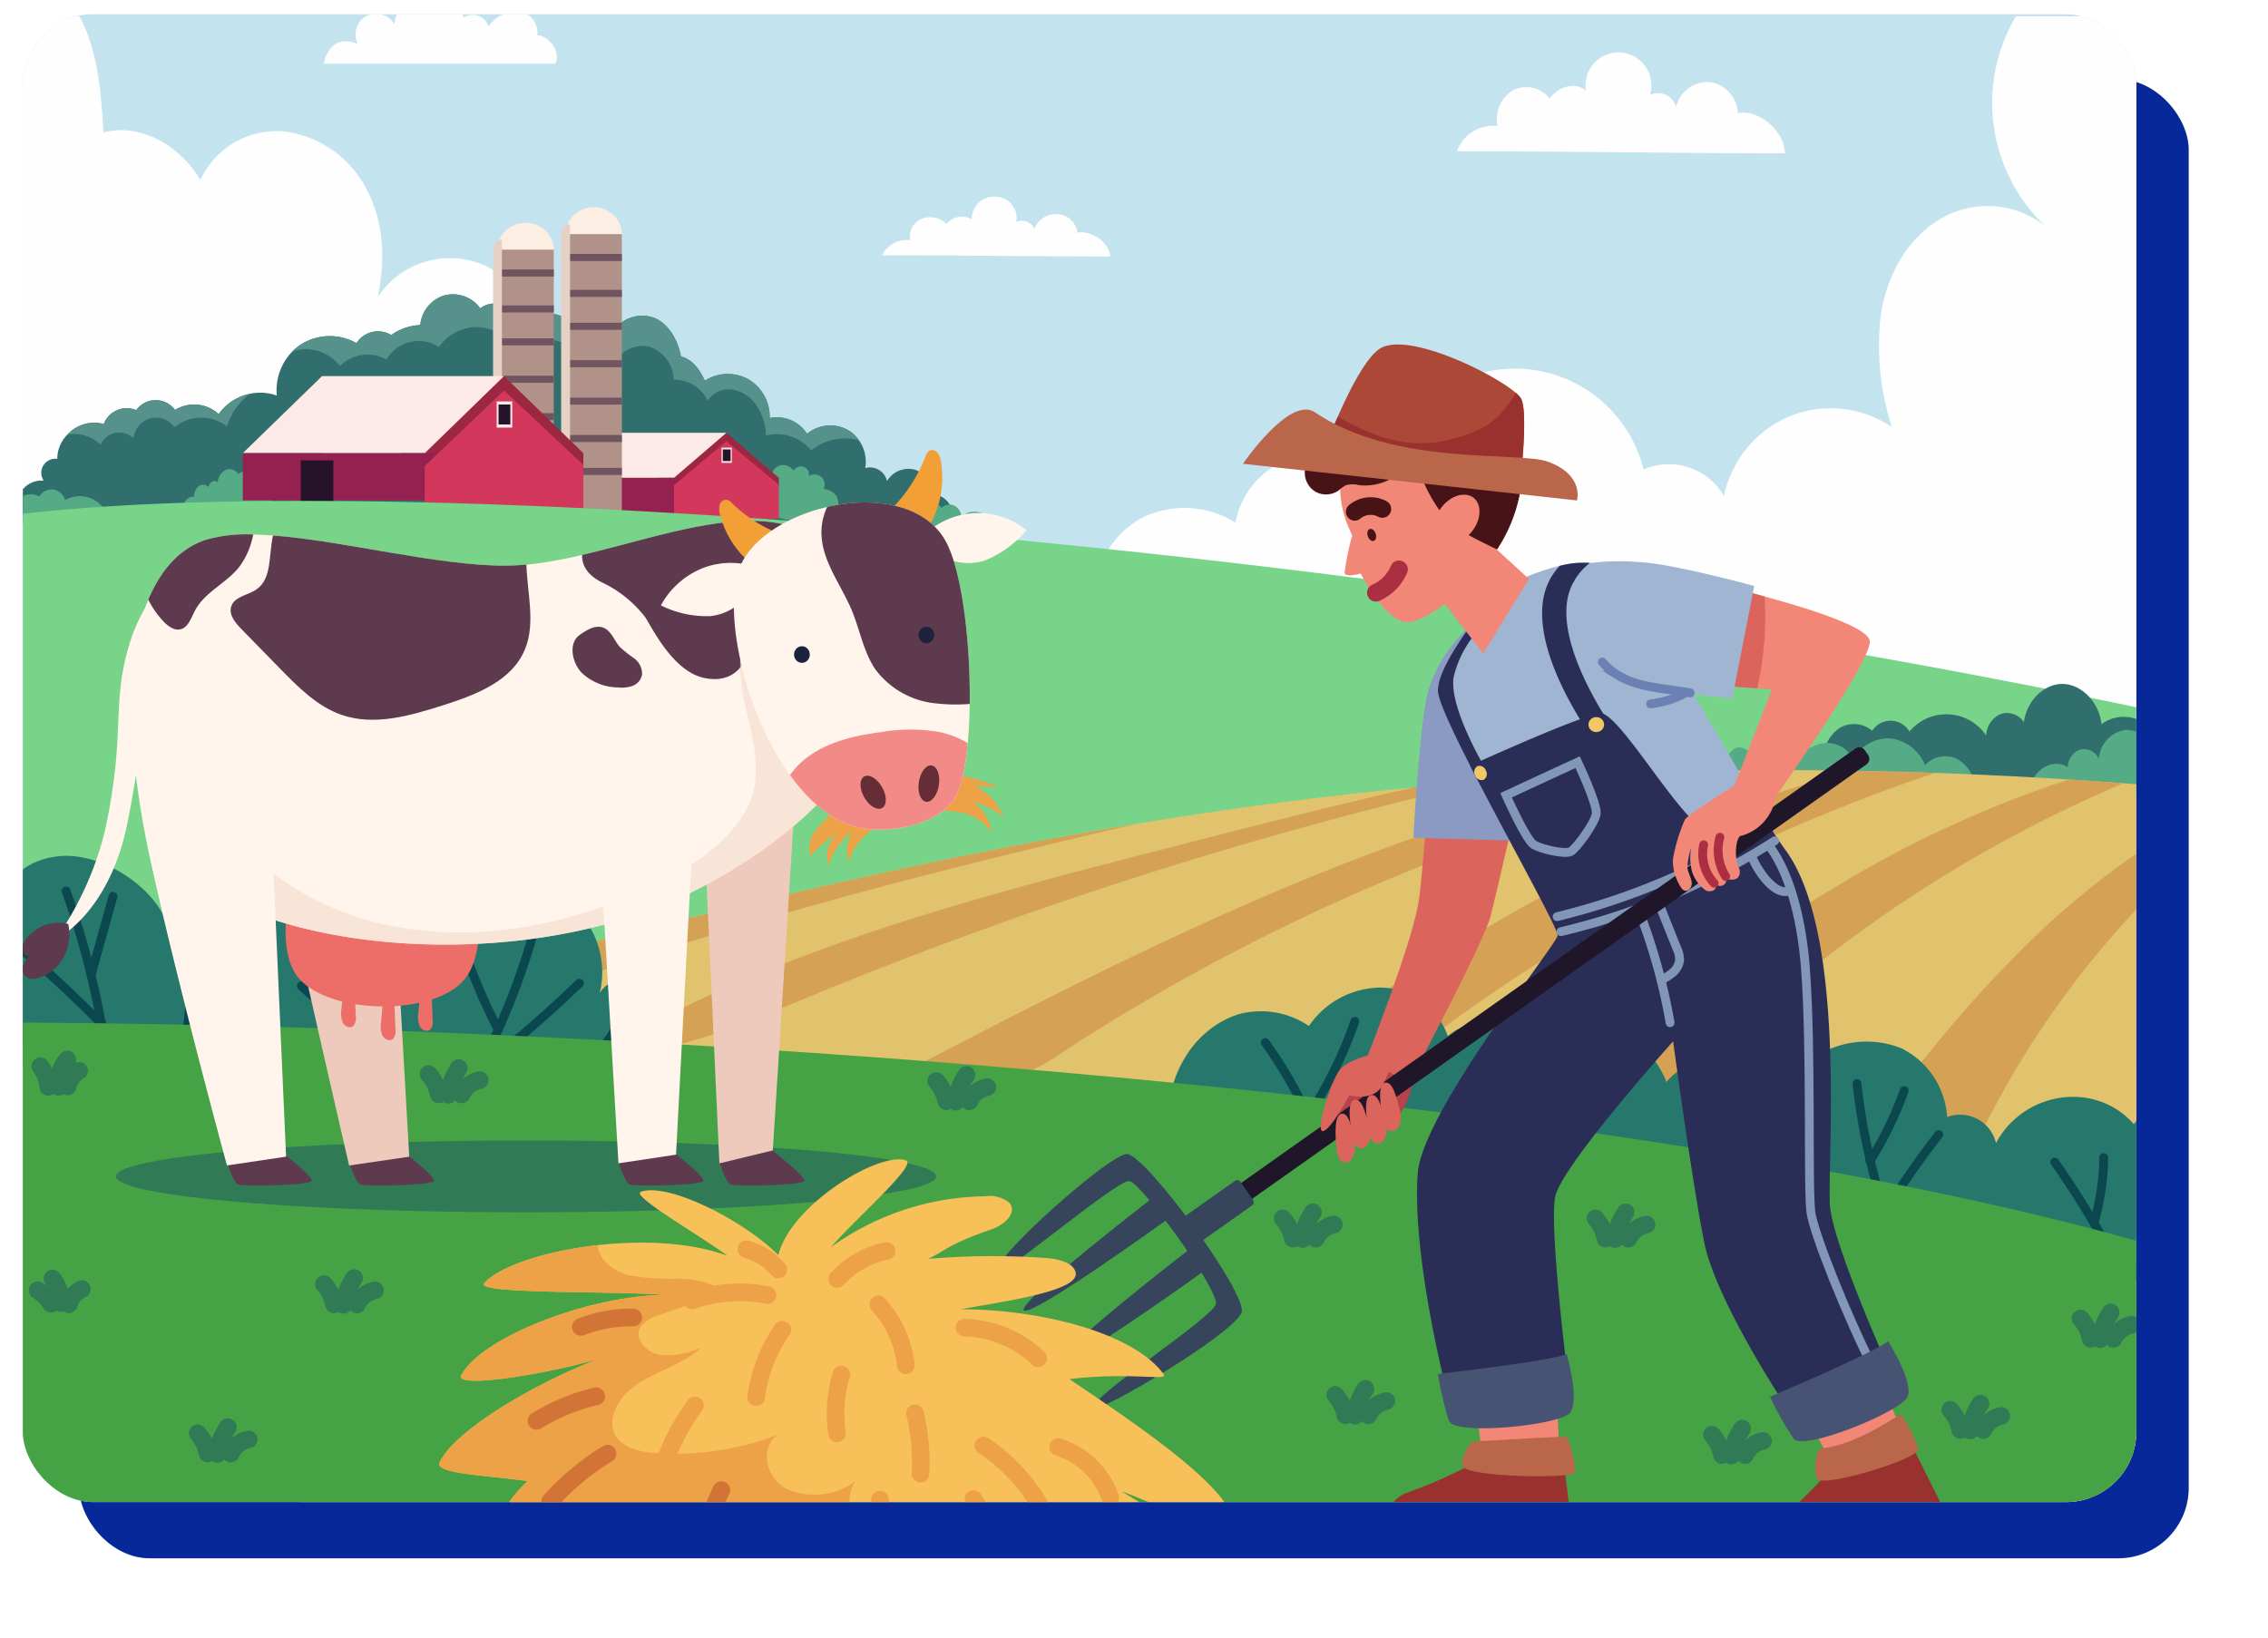 <svg xmlns="http://www.w3.org/2000/svg" xmlns:xlink="http://www.w3.org/1999/xlink" width="257.544" height="186" viewBox="0 0 257.544 186">
  <defs>
    <filter id="Rectángulo_408557" x="0" y="0" width="257.544" height="186" filterUnits="userSpaceOnUse">
      <feOffset dx="6" dy="7" input="SourceAlpha"/>
      <feGaussianBlur stdDeviation="3" result="blur"/>
      <feFlood flood-opacity="0.161"/>
      <feComposite operator="in" in2="blur"/>
      <feComposite in="SourceGraphic"/>
    </filter>
    <clipPath id="clip-path">
      <rect id="Rectángulo_409034" data-name="Rectángulo 409034" width="240" height="169" rx="8" transform="translate(-1624.408 -8695)" fill="#fff" stroke="#707070" stroke-width="1"/>
    </clipPath>
    <clipPath id="clip-path-2">
      <rect id="Rectángulo_409033" data-name="Rectángulo 409033" width="253" height="169" transform="translate(0 0)"/>
    </clipPath>
  </defs>
  <g id="Grupo_1212613" data-name="Grupo 1212613" transform="translate(-1123.459 -2185.388)">
    <g id="Grupo_1211670" data-name="Grupo 1211670" transform="translate(-52.774 -4353.545)">
      <g transform="matrix(1, 0, 0, 1, 1176.23, 6538.93)" filter="url(#Rectángulo_408557)">
        <rect id="Rectángulo_408557-2" data-name="Rectángulo 408557" width="239.544" height="168" rx="8" transform="translate(3 2)" fill="#062898"/>
      </g>
    </g>
    <g id="Enmascarar_grupo_1098819" data-name="Enmascarar grupo 1098819" transform="translate(2750.459 10882)" clip-path="url(#clip-path)">
      <g id="_13185001_5126935" data-name="13185001_5126935" transform="translate(-1630.408 -8695)">
        <g id="BACKGROUND" transform="translate(0 0)">
          <rect id="Rectángulo_409007" data-name="Rectángulo 409007" width="253" height="169" transform="translate(0 0)" fill="#c3e3ef"/>
        </g>
        <g id="OBJECTS" transform="translate(0 0)">
          <g id="Grupo_1212611" data-name="Grupo 1212611" transform="translate(0 0)">
            <g id="Grupo_1212610" data-name="Grupo 1212610" transform="translate(0 0)" clip-path="url(#clip-path-2)">
              <g id="Grupo_1212500" data-name="Grupo 1212500" transform="translate(0.394 -2.766)">
                <path id="Trazado_1037082" data-name="Trazado 1037082" d="M628.457,0V91.34C588.937,77.23,547.13,69,503.54,65.8a10.365,10.365,0,0,1,5.532-8.907,10.937,10.937,0,0,1,10.479.608,9.609,9.609,0,0,1,6.326-7.32c3.2-1.043,6.948-.16,10.506,2.539a15.07,15.07,0,0,1,29.513-1.251,7.2,7.2,0,0,1,9.12,3.021,12.651,12.651,0,0,1,7.708-9.162,12.464,12.464,0,0,1,11.356,1.308,30.1,30.1,0,0,1-1.244-12.775c.659-4.262,2.858-8.421,6.49-10.688a10.58,10.58,0,0,1,12.16.632A19.277,19.277,0,0,1,607.92.435c.087-.146.175-.292.269-.435h20.268Z" transform="translate(-376.242 3.008)" fill="#fefefe"/>
                <path id="Trazado_1037083" data-name="Trazado 1037083" d="M205.971,60.02A222.772,222.772,0,0,0,125,65.162V0h12.039c.138.251.269.51.39.771,1.786,3.837,2.075,8.187,2.337,12.421,3.975-1.081,8.572,1.288,11,5.393a9.531,9.531,0,0,1,9.6-5.5,12.238,12.238,0,0,1,9.292,6.583c1.86,3.507,2.189,7.718,1.261,12.2a9.82,9.82,0,0,1,12.345-3.483c4.19,2.121,6.315,7.66,4.94,12.255A15.682,15.682,0,0,1,202.356,45.4,16.071,16.071,0,0,1,205.971,60.02Z" transform="translate(-125 3.008)" fill="#fefefe"/>
                <path id="Trazado_1037084" data-name="Trazado 1037084" d="M657.844,18.982a3.724,3.724,0,0,0-3.185-3.538,3.677,3.677,0,0,0-3.82,2.8,2.156,2.156,0,0,0-2.976-1.336,3.741,3.741,0,1,0-7.271-.486c-1.066-.975-3-.619-4.119.884a3.365,3.365,0,0,0-4.15-.938,3.86,3.86,0,0,0-1.779,4.068A4.34,4.34,0,0,0,625.95,23.3c12.776,0,24.919.234,37.24.234C663.1,20.675,659.821,18.452,657.844,18.982Z" transform="translate(-457.487 -4.967)" fill="#fefefe"/>
                <path id="Trazado_1037085" data-name="Trazado 1037085" d="M454.008,64.364a2.377,2.377,0,0,0-2.213-2.1,2.545,2.545,0,0,0-2.657,1.665,1.582,1.582,0,0,0-2.072-.792,2.421,2.421,0,0,0-2.324-2.865,2.521,2.521,0,0,0-2.731,2.576,2.228,2.228,0,0,0-2.865.523,2.61,2.61,0,0,0-2.885-.557,2.176,2.176,0,0,0-1.238,2.413,3.091,3.091,0,0,0-3.195,1.7c8.885,0,17.326.139,25.894.139C457.66,65.366,455.38,64.048,454.008,64.364Z" transform="translate(-328.647 -36.778)" fill="#fefefe"/>
                <path id="Trazado_1037086" data-name="Trazado 1037086" d="M267.559-3.667A2.411,2.411,0,0,0,265.384-6.4a4.009,4.009,0,0,0-3.376,1.716,1.834,1.834,0,0,0-2.815-1,4.093,4.093,0,0,0-4.042-3.164,4.206,4.206,0,0,0-3.793,3.9,2.488,2.488,0,0,0-3.215-.924,2.412,2.412,0,0,0-.952,3.2,2.709,2.709,0,0,0-2.425-.105A3.33,3.33,0,0,0,243.33-.463h26.3C270.367-2.332,268.222-3.868,267.559-3.667Z" transform="translate(-203.537 8.85)" fill="#fefefe"/>
              </g>
              <g id="Grupo_1212551" data-name="Grupo 1212551" transform="translate(-12.657 21.92)">
                <g id="Grupo_1212517" data-name="Grupo 1212517" transform="translate(10.21)">
                  <g id="Grupo_1212516" data-name="Grupo 1212516">
                    <g id="Grupo_1212504" data-name="Grupo 1212504" transform="translate(0 9.895)">
                      <g id="Grupo_1212502" data-name="Grupo 1212502" transform="translate(7.845)">
                        <path id="Trazado_1037087" data-name="Trazado 1037087" d="M245.694,119.236c-34.281,4.129-69.043,2.743-103.6-.7a1.917,1.917,0,0,1-2.119-2.549,2.753,2.753,0,0,1,2.872-1.91,1.6,1.6,0,0,1,1.544-2.477,3.9,3.9,0,0,1,1.18-2.783,4.1,4.1,0,0,1,4.1-1.172,2.778,2.778,0,0,1,3.689-1.58,2.722,2.722,0,0,1,4.405-.024,4.126,4.126,0,0,1,4.957.472,5.7,5.7,0,0,1,3.541-2.3,5.492,5.492,0,0,1,3.06.2,6.3,6.3,0,0,1,1.742-4.989,5.758,5.758,0,0,1,.965-.8,6.125,6.125,0,0,1,6.336-.167,2.9,2.9,0,0,1,3.955-.921,6.035,6.035,0,0,1,3.292-1.135,3.886,3.886,0,0,1,2.741-3.371,3.833,3.833,0,0,1,4.066,1.472,2.7,2.7,0,0,1,4.2,1.315,5.883,5.883,0,0,1,7.324,1.121,2.773,2.773,0,0,1,3.494.268,3.981,3.981,0,0,1,4.691-1.638c1.678.642,2.761,2.583,3.084,4.408,1.093.245,2,1.186,2.71,2.749a4.822,4.822,0,0,1,4.964-.156,4.935,4.935,0,0,1,2.4,4.394,4.059,4.059,0,0,1,4.247,1.794,4.124,4.124,0,0,1,4.664-.421,3.9,3.9,0,0,1,1.234,1.162,4.207,4.207,0,0,1,.71,3.147,1.989,1.989,0,0,1,2.472,1.472,2.837,2.837,0,0,1,3.161-1.288,2.878,2.878,0,0,1,2,2.794,2.378,2.378,0,0,1,2,1.244A2.428,2.428,0,0,1,245.694,119.236Z" transform="translate(-139.878 -92.907)" fill="#316e6e"/>
                        <g id="Grupo_1212501" data-name="Grupo 1212501" transform="translate(5.691)">
                          <path id="Trazado_1037088" data-name="Trazado 1037088" d="M177.5,126.18a7.431,7.431,0,0,0-2.616,3.687,4.8,4.8,0,0,0-5.942.1,2.63,2.63,0,0,0-2.764-1.009,2.659,2.659,0,0,0-1.9,2.267,2.326,2.326,0,0,0-3.743.731,4.356,4.356,0,0,0-3.733-1.169,4.1,4.1,0,0,1,4.1-1.172,2.778,2.778,0,0,1,3.689-1.58,2.722,2.722,0,0,1,4.405-.024,4.126,4.126,0,0,1,4.957.472A5.7,5.7,0,0,1,177.5,126.18Z" transform="translate(-156.8 -114.872)" fill="#56918c"/>
                          <path id="Trazado_1037089" data-name="Trazado 1037089" d="M296.989,109.5a6.041,6.041,0,0,0-5.421,1.135,5.111,5.111,0,0,0-5.142-1.692,6.563,6.563,0,0,0-1.1-3.446,4.126,4.126,0,0,0-2.68-1.764,2.848,2.848,0,0,0-2.838,1.257,4.194,4.194,0,0,0-3.861-2.382,4.1,4.1,0,0,0-2.8-3.759,3.473,3.473,0,0,0-3.992,2.189,2.594,2.594,0,0,0-3.272-.381,5.364,5.364,0,0,0-7.718-1.672,6.166,6.166,0,0,0-4.607-2.359,5.292,5.292,0,0,0-4.278,2.27,4.222,4.222,0,0,0-5.959,1.421,4.412,4.412,0,0,0-5.28.744,4.908,4.908,0,0,0-3.753-1.924,4.432,4.432,0,0,0-1.668.289,5.758,5.758,0,0,1,.965-.8,6.125,6.125,0,0,1,6.336-.167,2.9,2.9,0,0,1,3.955-.921,6.035,6.035,0,0,1,3.292-1.135,3.886,3.886,0,0,1,2.741-3.371,3.833,3.833,0,0,1,4.066,1.472,2.7,2.7,0,0,1,4.2,1.315,5.883,5.883,0,0,1,7.324,1.121,2.773,2.773,0,0,1,3.494.268,3.981,3.981,0,0,1,4.691-1.638c1.678.642,2.761,2.583,3.084,4.408,1.093.245,2,1.186,2.71,2.749a4.822,4.822,0,0,1,4.964-.156,4.935,4.935,0,0,1,2.4,4.394,4.059,4.059,0,0,1,4.247,1.794,4.124,4.124,0,0,1,4.664-.421A3.9,3.9,0,0,1,296.989,109.5Z" transform="translate(-207.123 -92.907)" fill="#56918c"/>
                        </g>
                      </g>
                      <g id="Grupo_1212503" data-name="Grupo 1212503" transform="translate(0 19.389)">
                        <path id="Trazado_1037090" data-name="Trazado 1037090" d="M385.684,154.615a.881.881,0,0,1-.326-1.166.917.917,0,0,1,1.187-.326.611.611,0,0,1,.064-.853.646.646,0,0,1,.871.075.655.655,0,0,1,.952-.673,1.344,1.344,0,0,1,.713-1.6,1.4,1.4,0,0,1,1.708.52.986.986,0,0,1,1.147-.425.946.946,0,0,1,.605,1.04,1.221,1.221,0,0,1,1.419.119,1.165,1.165,0,0,1,.246,1.376,1.822,1.822,0,0,1,1.507.853,5.778,5.778,0,0,1,.037,3.181C392.48,156.647,388.717,156.321,385.684,154.615Z" transform="translate(-294.893 -149.959)" fill="#55ab86"/>
                        <path id="Trazado_1037091" data-name="Trazado 1037091" d="M205.615,155.189a1.458,1.458,0,0,0-.165-1.264.747.747,0,0,0-.955-.272.694.694,0,0,0-1-.517,1.44,1.44,0,0,0-.407-1.373.783.783,0,0,0-1.117.167,1.2,1.2,0,0,0-1.392-.551,1.724,1.724,0,0,0-.969,1.424c-.37-.313-.948,0-1.039.568a.842.842,0,0,0-1.086-.126,1.48,1.48,0,0,0-.552,1.23c-.683-.17-1.392.7-1.3,1.607C198.432,155.971,201.23,155.74,205.615,155.189Z" transform="translate(-169.034 -150.856)" fill="#55ab86"/>
                        <path id="Trazado_1037092" data-name="Trazado 1037092" d="M134.4,160.574a3.406,3.406,0,0,0-4.611-1.24,1.639,1.639,0,0,0-1.328-1.2,1.62,1.62,0,0,0-1.594.8,1.868,1.868,0,0,0-2.5.537,2.178,2.178,0,0,0-3.928-.2c-.726-.935-2.324-.595-3.037.347a5.99,5.99,0,0,0-.854,3.4A166.376,166.376,0,0,0,134.4,160.574Z" transform="translate(-116.55 -155.347)" fill="#55ab86"/>
                        <path id="Trazado_1037093" data-name="Trazado 1037093" d="M430.33,164.393a1.948,1.948,0,0,1,1.154-1.611,1.686,1.686,0,0,1,1.826.442,2.574,2.574,0,0,1,1.863-1.927,2.361,2.361,0,0,1,2.394,1,1.3,1.3,0,0,1,1.4-.3,1.5,1.5,0,0,1,.864,1.244,2.372,2.372,0,0,1,2.862-.071,2.905,2.905,0,0,1,1.016,2.923C439.121,165.369,434.49,164.971,430.33,164.393Z" transform="translate(-324.81 -157.412)" fill="#55ab86"/>
                      </g>
                    </g>
                    <g id="Grupo_1212515" data-name="Grupo 1212515" transform="translate(33.424)">
                      <g id="Grupo_1212507" data-name="Grupo 1212507" transform="translate(35.313 23.412)">
                        <g id="Grupo_1212505" data-name="Grupo 1212505">
                          <rect id="Rectángulo_409008" data-name="Rectángulo 409008" width="13.657" height="5.111" transform="translate(5.952 2.216)" fill="#fceae8"/>
                          <path id="Trazado_1037094" data-name="Trazado 1037094" d="M367.509,139.2l-5.949,5.111,11.9.938v-.938Z" transform="translate(-347.903 -136.984)" fill="#9c2740"/>
                          <path id="Trazado_1037095" data-name="Trazado 1037095" d="M326.9,139.2l-5.952,5.111h11.9Z" transform="translate(-320.95 -136.984)" fill="#fceae8"/>
                          <path id="Trazado_1037096" data-name="Trazado 1037096" d="M320.95,157.377V154.24h14.975l.084,4.326Z" transform="translate(-320.95 -146.913)" fill="#94214f"/>
                          <path id="Trazado_1037097" data-name="Trazado 1037097" d="M373.461,146.948v3.864h-11.9v-3.793l5.952-5.009Z" transform="translate(-347.903 -138.839)" fill="#d4375c"/>
                          <path id="Trazado_1037098" data-name="Trazado 1037098" d="M354.54,132.68" transform="translate(-343.244 -132.68)" fill="none" stroke="#0b474f" stroke-miterlimit="10" stroke-width="1"/>
                        </g>
                        <rect id="Rectángulo_409009" data-name="Rectángulo 409009" width="2.445" height="2.878" transform="translate(4.352 7.803)" fill="#271329"/>
                        <g id="Grupo_1212506" data-name="Grupo 1212506" transform="translate(19.054 3.895)">
                          <rect id="Rectángulo_409010" data-name="Rectángulo 409010" width="1.167" height="1.737" fill="#fceae8"/>
                          <rect id="Rectángulo_409011" data-name="Rectángulo 409011" width="0.888" height="1.322" transform="translate(0.141 0.207)" fill="#271329"/>
                        </g>
                      </g>
                      <g id="Grupo_1212509" data-name="Grupo 1212509" transform="translate(28.42 1.764)">
                        <g id="Grupo_1212508" data-name="Grupo 1212508" transform="translate(0.504)">
                          <ellipse id="Elipse_12202" data-name="Elipse 12202" cx="3.195" cy="3.059" rx="3.195" ry="3.059" fill="#fceee3"/>
                          <rect id="Rectángulo_409012" data-name="Rectángulo 409012" width="6.389" height="35.344" transform="translate(0 3.059)" fill="#b09289"/>
                          <rect id="Rectángulo_409013" data-name="Rectángulo 409013" width="6.389" height="0.802" transform="translate(0 5.315)" fill="#705560"/>
                          <rect id="Rectángulo_409014" data-name="Rectángulo 409014" width="6.389" height="0.802" transform="translate(0 9.393)" fill="#705560"/>
                          <rect id="Rectángulo_409015" data-name="Rectángulo 409015" width="6.389" height="0.802" transform="translate(0 13.132)" fill="#705560"/>
                          <rect id="Rectángulo_409016" data-name="Rectángulo 409016" width="6.389" height="0.802" transform="translate(0 17.38)" fill="#705560"/>
                          <rect id="Rectángulo_409017" data-name="Rectángulo 409017" width="6.389" height="0.802" transform="translate(0 21.628)" fill="#705560"/>
                          <rect id="Rectángulo_409018" data-name="Rectángulo 409018" width="6.389" height="0.802" transform="translate(0 25.876)" fill="#705560"/>
                          <rect id="Rectángulo_409019" data-name="Rectángulo 409019" width="6.389" height="0.802" transform="translate(0 29.614)" fill="#705560"/>
                        </g>
                        <path id="Trazado_1037099" data-name="Trazado 1037099" d="M300.45,101.518V75.69a1.013,1.013,0,0,1,1.009-1.02h0v26.848Z" transform="translate(-300.45 -72.736)" fill="#e6d1c5"/>
                      </g>
                      <g id="Grupo_1212511" data-name="Grupo 1212511" transform="translate(36.154)">
                        <g id="Grupo_1212510" data-name="Grupo 1212510" transform="translate(0.504)">
                          <ellipse id="Elipse_12203" data-name="Elipse 12203" cx="3.195" cy="3.059" rx="3.195" ry="3.059" fill="#fceee3"/>
                          <rect id="Rectángulo_409020" data-name="Rectángulo 409020" width="6.389" height="35.344" transform="translate(0 3.059)" fill="#b09289"/>
                          <rect id="Rectángulo_409021" data-name="Rectángulo 409021" width="6.389" height="0.802" transform="translate(0 5.315)" fill="#705560"/>
                          <rect id="Rectángulo_409022" data-name="Rectángulo 409022" width="6.389" height="0.802" transform="translate(0 9.393)" fill="#705560"/>
                          <rect id="Rectángulo_409023" data-name="Rectángulo 409023" width="6.389" height="0.802" transform="translate(0 13.132)" fill="#705560"/>
                          <rect id="Rectángulo_409024" data-name="Rectángulo 409024" width="6.389" height="0.802" transform="translate(0 17.38)" fill="#705560"/>
                          <rect id="Rectángulo_409025" data-name="Rectángulo 409025" width="6.389" height="0.802" transform="translate(0 21.628)" fill="#705560"/>
                          <rect id="Rectángulo_409026" data-name="Rectángulo 409026" width="6.389" height="0.802" transform="translate(0 25.876)" fill="#705560"/>
                          <rect id="Rectángulo_409027" data-name="Rectángulo 409027" width="6.389" height="0.802" transform="translate(0 29.614)" fill="#705560"/>
                        </g>
                        <path id="Trazado_1037100" data-name="Trazado 1037100" d="M323.45,96.328V70.5a1.013,1.013,0,0,1,1.009-1.02h0V96.328Z" transform="translate(-323.45 -67.546)" fill="#e6d1c5"/>
                      </g>
                      <g id="Grupo_1212514" data-name="Grupo 1212514" transform="translate(0 15.392)">
                        <g id="Grupo_1212512" data-name="Grupo 1212512">
                          <rect id="Rectángulo_409028" data-name="Rectángulo 409028" width="20.665" height="8.751" transform="translate(9.002 3.796)" fill="#fceae8"/>
                          <path id="Trazado_1037101" data-name="Trazado 1037101" d="M286.392,120.25l-9,8.751,18.008,1.607V129Z" transform="translate(-256.725 -116.454)" fill="#9c2740"/>
                          <path id="Trazado_1037102" data-name="Trazado 1037102" d="M224.942,120.25l-9,8.751h18.008Z" transform="translate(-215.94 -116.454)" fill="#fceae8"/>
                          <rect id="Rectángulo_409029" data-name="Rectángulo 409029" width="22.656" height="5.37" transform="translate(0 12.547)" fill="#94214f"/>
                          <path id="Trazado_1037103" data-name="Trazado 1037103" d="M295.4,133.509v6.617H277.39v-6.494l9-8.581Z" transform="translate(-256.725 -119.623)" fill="#d4375c"/>
                          <path id="Trazado_1037104" data-name="Trazado 1037104" d="M266.76,109.08" transform="translate(-249.67 -109.08)" fill="none" stroke="#0b474f" stroke-miterlimit="10" stroke-width="1"/>
                        </g>
                        <rect id="Rectángulo_409030" data-name="Rectángulo 409030" width="3.699" height="4.928" transform="translate(6.584 13.363)" fill="#271329"/>
                        <g id="Grupo_1212513" data-name="Grupo 1212513" transform="translate(28.833 6.671)">
                          <rect id="Rectángulo_409031" data-name="Rectángulo 409031" width="1.766" height="2.974" fill="#fceae8"/>
                          <rect id="Rectángulo_409032" data-name="Rectángulo 409032" width="1.345" height="2.267" transform="translate(0.208 0.353)" fill="#271329"/>
                        </g>
                      </g>
                    </g>
                  </g>
                  <path id="Trazado_1037105" data-name="Trazado 1037105" d="M125,226.376V164.2c40.869-6.763,157.873,2.087,252.215,22.61v39.565Z" transform="translate(-122.158 -128.599)" fill="#77d489"/>
                </g>
                <g id="Grupo_1212522" data-name="Grupo 1212522" transform="translate(50.043 54.153)">
                  <g id="Grupo_1212519" data-name="Grupo 1212519" transform="translate(158.64)">
                    <path id="Trazado_1037106" data-name="Trazado 1037106" d="M747.789,231.831a4.207,4.207,0,0,1,1.826-3.687,3.2,3.2,0,0,1,3.706.306,2.483,2.483,0,0,1,4.224.092,5.459,5.459,0,0,1,8.713.445,2.758,2.758,0,0,1,1.681-2.444,2.311,2.311,0,0,1,2.61.941c.289-2.426,2.3-4.4,4.442-4.347s4.116,2.127,4.362,4.568a4.253,4.253,0,0,1,5.838.754A2.822,2.822,0,0,1,789,226.791a5.6,5.6,0,0,1,2.754,3.959,19.005,19.005,0,0,1,.205,5.21,252.071,252.071,0,0,0-45.153.846A16.355,16.355,0,0,0,747.789,231.831Z" transform="translate(-733.336 -223.137)" fill="#316e6e"/>
                    <g id="Grupo_1212518" data-name="Grupo 1212518" transform="translate(0 4.581)">
                      <path id="Trazado_1037107" data-name="Trazado 1037107" d="M707.165,244.621a2.884,2.884,0,0,1,.222-3.324,2.044,2.044,0,0,1,2.905-.088,1.742,1.742,0,0,1,.884-1.876,1.407,1.407,0,0,1,1.759.737,3.78,3.78,0,0,1,3.08-3.439,3.644,3.644,0,0,1,3.632,2.739,3.3,3.3,0,0,1,4.917,1.234,4.568,4.568,0,0,1,4.217-2.386,4.913,4.913,0,0,1,3.945,3.035,3.119,3.119,0,0,1,3.608-.71,4.086,4.086,0,0,1,2.105,3.477A100.623,100.623,0,0,0,707.165,244.621Z" transform="translate(-706.742 -236.616)" fill="#55ab86"/>
                      <path id="Trazado_1037108" data-name="Trazado 1037108" d="M819.64,245.166c.151-2.161,2.593-3.582,4.221-2.454a2.157,2.157,0,0,1,1.429-2.022,1.877,1.877,0,0,1,2.1,1.054,3.589,3.589,0,0,1,3.064-3.293,3.549,3.549,0,0,1,3.41,2.9c1.251-1.077,2.694-2.1,4.264-1.964a3.013,3.013,0,0,1,2.539,3.664,2.727,2.727,0,0,1,3.3.228,3.816,3.816,0,0,1,1.106,3.582A200.037,200.037,0,0,0,819.64,245.166Z" transform="translate(-781.674 -237.825)" fill="#55ab86"/>
                    </g>
                  </g>
                  <g id="Grupo_1212521" data-name="Grupo 1212521" transform="translate(0 9.795)">
                    <path id="Trazado_1037109" data-name="Trazado 1037109" d="M450.223,254.1V336.07H235v-55.7c.982-.265,1.957-.53,2.932-.8,33.615-9.118,62.68-16.622,92.025-21.5a.126.126,0,0,1,.034,0c10.388-1.726,20.816-3.123,31.49-4.139h0q4.005-.387,8.064-.693h.017c6.167-.479,12.432-.822,18.839-1.033h.007q4.358-.153,8.817-.207h.007q6.9-.1,14.037.02h0c3.114.051,6.262.133,9.46.245h.017q7.445.265,15.214.751h0l.067,0c2.014.133,4.049.268,6.1.421Q446.134,253.739,450.223,254.1Z" transform="translate(-235 -251.958)" fill="#e0c36c"/>
                    <g id="Grupo_1212520" data-name="Grupo 1212520" transform="translate(2.932 0.048)">
                      <path id="Trazado_1037110" data-name="Trazado 1037110" d="M783.116,271.622a104.3,104.3,0,0,0-31.147,50.032,56.632,56.632,0,0,0-15.409-4.489c7.987-12,16.283-23.857,26.247-33.859a94.327,94.327,0,0,1,20.308-15.776Z" transform="translate(-570.825 -262.286)" fill="#d4a155"/>
                      <path id="Trazado_1037111" data-name="Trazado 1037111" d="M704.195,255.08h0A125.91,125.91,0,0,0,678.3,266.917c-13.946,8.214-26.762,18.593-39.171,29.431a59.049,59.049,0,0,1,12.57,3.229,152.331,152.331,0,0,1,58.665-44.068Z" transform="translate(-506.159 -254.067)" fill="#d4a155"/>
                      <path id="Trazado_1037112" data-name="Trazado 1037112" d="M610.674,252.16h0a155.931,155.931,0,0,0-27.986,10.6c-16.639,8.116-32.129,18.868-47.255,30.056a39.371,39.371,0,0,0,11.356,2.974A204.292,204.292,0,0,1,620.147,252.4h0Z" transform="translate(-437.332 -252.14)" fill="#d4a155"/>
                      <path id="Trazado_1037113" data-name="Trazado 1037113" d="M521.731,252.307h-.007c-30.37,5.927-58.581,20.411-85.854,34.654,4.708-1.1,9.732,1.217,14.353-.282a20.1,20.1,0,0,0,4.617-2.488A232.123,232.123,0,0,1,530.548,252.1h.007Z" transform="translate(-371.253 -252.1)" fill="#d4a155"/>
                      <path id="Trazado_1037114" data-name="Trazado 1037114" d="M428.294,256.428h0c-9.359,2.114-18.748,4.527-28.13,6.936-22.087,5.682-44.457,11.473-64.5,23.249,7.926.4,15.57-2.919,23.005-6a490.8,490.8,0,0,1,77.7-24.877.006.006,0,0,1,.01,0Z" transform="translate(-304.742 -254.498)" fill="#d4a155"/>
                      <path id="Trazado_1037115" data-name="Trazado 1037115" d="M335.745,269.97c-25.978,6.073-51.9,12.639-76.835,22.712a11.579,11.579,0,0,1-3.659,1.037,10.994,10.994,0,0,1-2.889-.37l-8.643-1.883C277.335,282.351,306.4,274.843,335.745,269.97Z" transform="translate(-243.72 -263.897)" fill="#d4a155"/>
                      <path id="Trazado_1037116" data-name="Trazado 1037116" d="M859.774,363.4v29.257a53.251,53.251,0,0,0-7.715-1.6A168.258,168.258,0,0,1,859.774,363.4Z" transform="translate(-647.483 -325.575)" fill="#d4a155"/>
                    </g>
                  </g>
                </g>
                <g id="Grupo_1212550" data-name="Grupo 1212550" transform="translate(0 73.679)">
                  <g id="Grupo_1212535" data-name="Grupo 1212535">
                    <g id="Grupo_1212527" data-name="Grupo 1212527" transform="translate(148.739 14.955)">
                      <path id="Trazado_1037117" data-name="Trazado 1037117" d="M528.49,339.169c0-4.469,2.677-9.8,7.936-11.528a9.707,9.707,0,0,1,8.024,1.322,9.968,9.968,0,0,1,8.293-4.364,8.217,8.217,0,0,1,7.486,5.539c2.347-2.233,6.2-1.777,8.242,2.28a9.85,9.85,0,0,1,8.949-3.5,10.288,10.288,0,0,1,7.63,6.416A6.424,6.424,0,0,1,590.9,333a5.818,5.818,0,0,1,4.614,3.84,33.577,33.577,0,0,1,7.607-5.043,10.714,10.714,0,0,1,8.569-.316,9.356,9.356,0,0,1,5.233,7.827,4.194,4.194,0,0,1,5.549,2.946c3.232-5.964,11.353-7.065,15.657-2.127,2.256-3.344,6.958-3.307,9.773-.608s3.9,7.286,3.669,11.548-1.6,8.306-2.953,12.268c-8.69-6.083-18.835-8.489-28.786-10.627C588.4,345.955,555.033,347.006,528.49,339.169Z" transform="translate(-528.49 -324.594)" fill="#25786b"/>
                      <g id="Grupo_1212526" data-name="Grupo 1212526" transform="translate(11.003 3.846)">
                        <g id="Grupo_1212523" data-name="Grupo 1212523" transform="translate(89.651 13.455)">
                          <path id="Trazado_1037118" data-name="Trazado 1037118" d="M842.879,375.5a109.781,109.781,0,0,1-6.732,16.72,103.168,103.168,0,0,0-8.347-14.192" transform="translate(-827.8 -375.5)" fill="none" stroke="#0b474f" stroke-linecap="round" stroke-miterlimit="10" stroke-width="1"/>
                          <path id="Trazado_1037119" data-name="Trazado 1037119" d="M842.186,381.45a27.8,27.8,0,0,1-1.1,7.358" transform="translate(-836.621 -379.428)" fill="none" stroke="#0b474f" stroke-linecap="round" stroke-miterlimit="10" stroke-width="1"/>
                          <path id="Trazado_1037120" data-name="Trazado 1037120" d="M859.59,386.77q.4,2.875.81,5.747" transform="translate(-848.899 -382.94)" fill="none" stroke="#0b474f" stroke-linecap="round" stroke-miterlimit="10" stroke-width="1"/>
                        </g>
                        <g id="Grupo_1212524" data-name="Grupo 1212524" transform="translate(67.19 7.059)">
                          <path id="Trazado_1037121" data-name="Trazado 1037121" d="M761.01,356.68a73.062,73.062,0,0,0,3.185,14.664" transform="translate(-761.01 -356.68)" fill="none" stroke="#0b474f" stroke-linecap="round" stroke-miterlimit="10" stroke-width="1"/>
                          <path id="Trazado_1037122" data-name="Trazado 1037122" d="M776.624,373.75a95.125,95.125,0,0,0-6.083,8.775" transform="translate(-767.335 -367.949)" fill="none" stroke="#0b474f" stroke-linecap="round" stroke-miterlimit="10" stroke-width="1"/>
                          <path id="Trazado_1037123" data-name="Trazado 1037123" d="M765.39,367.033a40.027,40.027,0,0,0,3.891-8" transform="translate(-763.917 -358.231)" fill="none" stroke="#0b474f" stroke-linecap="round" stroke-miterlimit="10" stroke-width="1"/>
                        </g>
                        <g id="Grupo_1212525" data-name="Grupo 1212525">
                          <path id="Trazado_1037124" data-name="Trazado 1037124" d="M561.21,343.01a48.769,48.769,0,0,1,5.65,10.2" transform="translate(-561.21 -340.597)" fill="none" stroke="#0b474f" stroke-linecap="round" stroke-miterlimit="10" stroke-width="1"/>
                          <path id="Trazado_1037125" data-name="Trazado 1037125" d="M581.136,335.91a49.657,49.657,0,0,1-5.236,10.664" transform="translate(-570.96 -335.91)" fill="none" stroke="#0b474f" stroke-linecap="round" stroke-miterlimit="10" stroke-width="1"/>
                        </g>
                      </g>
                    </g>
                    <g id="Grupo_1212534" data-name="Grupo 1212534">
                      <path id="Trazado_1037126" data-name="Trazado 1037126" d="M176.3,304.689c2.216-1.747,2.727-6.039,1.012-8.5a4.21,4.21,0,0,0-6.958-.034c.962-3.684-.558-8.1-3.373-9.8s-6.568-.483-8.337,2.712a5.623,5.623,0,0,0-9.611,1.037c-2.3-3.47-5.32-6.471-8.891-7.283a8.024,8.024,0,0,0-9.208,5.166,7.3,7.3,0,0,0-9.315,1.6c-.992-5.322-8.2-9.781-13.186-8.884a7.95,7.95,0,0,0-6.9,7.769,5.2,5.2,0,0,0-6.847.289,8.663,8.663,0,0,0-2.146,8.034c-3.386-.425-6.662,3.6-6.329,7.786,17.6-4.112,35.683-3.133,53.577-2.141C151.531,303.091,163.271,303.744,176.3,304.689Z" transform="translate(-86.19 -280.59)" fill="#25786b"/>
                      <g id="Grupo_1212533" data-name="Grupo 1212533" transform="translate(11.407 3.986)">
                        <g id="Grupo_1212528" data-name="Grupo 1212528" transform="translate(6.719)">
                          <path id="Trazado_1037127" data-name="Trazado 1037127" d="M156.29,292.32a97.256,97.256,0,0,1,4.183,16.129" transform="translate(-150.842 -292.32)" fill="none" stroke="#0b474f" stroke-linecap="round" stroke-miterlimit="10" stroke-width="1"/>
                          <path id="Trazado_1037128" data-name="Trazado 1037128" d="M167.345,294.1q-1.211,4.348-2.425,8.7" transform="translate(-156.57 -293.495)" fill="none" stroke="#0b474f" stroke-linecap="round" stroke-miterlimit="10" stroke-width="1"/>
                          <path id="Trazado_1037129" data-name="Trazado 1037129" d="M149.664,319.79q-4.57-4.669-9.574-8.88" transform="translate(-140.09 -304.592)" fill="none" stroke="#0b474f" stroke-linecap="round" stroke-miterlimit="10" stroke-width="1"/>
                        </g>
                        <g id="Grupo_1212529" data-name="Grupo 1212529" transform="translate(25.602 5.577)">
                          <path id="Trazado_1037130" data-name="Trazado 1037130" d="M197.324,308.73a79.822,79.822,0,0,1-.824,11.918" transform="translate(-196.413 -308.73)" fill="none" stroke="#0b474f" stroke-linecap="round" stroke-miterlimit="10" stroke-width="1"/>
                          <path id="Trazado_1037131" data-name="Trazado 1037131" d="M202.939,316.5a34.029,34.029,0,0,1-6.7,9.427" transform="translate(-196.24 -313.859)" fill="none" stroke="#0b474f" stroke-linecap="round" stroke-miterlimit="10" stroke-width="1"/>
                          <path id="Trazado_1037132" data-name="Trazado 1037132" d="M205.43,317.97a22.34,22.34,0,0,1,.515,4.632" transform="translate(-202.34 -314.83)" fill="none" stroke="#0b474f" stroke-linecap="round" stroke-miterlimit="10" stroke-width="1"/>
                        </g>
                        <g id="Grupo_1212530" data-name="Grupo 1212530" transform="translate(38.878 3.701)">
                          <path id="Trazado_1037133" data-name="Trazado 1037133" d="M243.32,303.21q1.16,7.035,2.317,14.07" transform="translate(-240.764 -303.21)" fill="none" stroke="#0b474f" stroke-linecap="round" stroke-miterlimit="10" stroke-width="1"/>
                          <path id="Trazado_1037134" data-name="Trazado 1037134" d="M254.1,313.88a80.43,80.43,0,0,1-4.264,9.356" transform="translate(-245.092 -310.254)" fill="none" stroke="#0b474f" stroke-linecap="round" stroke-miterlimit="10" stroke-width="1"/>
                          <path id="Trazado_1037135" data-name="Trazado 1037135" d="M240.035,327.255a20.875,20.875,0,0,1-4.315-3.225" transform="translate(-235.72 -316.954)" fill="none" stroke="#0b474f" stroke-linecap="round" stroke-miterlimit="10" stroke-width="1"/>
                        </g>
                        <g id="Grupo_1212531" data-name="Grupo 1212531" transform="translate(57.811 4.805)">
                          <path id="Trazado_1037136" data-name="Trazado 1037136" d="M304.715,306.46a79.887,79.887,0,0,1-4.745,12.561" transform="translate(-297.297 -306.46)" fill="none" stroke="#0b474f" stroke-linecap="round" stroke-miterlimit="10" stroke-width="1"/>
                          <path id="Trazado_1037137" data-name="Trazado 1037137" d="M313.8,323.14q-3.859,3.737-8.01,7.154" transform="translate(-301.159 -317.471)" fill="none" stroke="#0b474f" stroke-linecap="round" stroke-miterlimit="10" stroke-width="1"/>
                          <path id="Trazado_1037138" data-name="Trazado 1037138" d="M292.02,315.73a66.016,66.016,0,0,0,3.43,7.813" transform="translate(-292.02 -312.58)" fill="none" stroke="#0b474f" stroke-linecap="round" stroke-miterlimit="10" stroke-width="1"/>
                          <path id="Trazado_1037139" data-name="Trazado 1037139" d="M339.542,330.92a29.163,29.163,0,0,1-3.3,5.24" transform="translate(-321.369 -322.607)" fill="none" stroke="#0b474f" stroke-linecap="round" stroke-miterlimit="10" stroke-width="1"/>
                        </g>
                        <g id="Grupo_1212532" data-name="Grupo 1212532" transform="translate(0 9.278)">
                          <path id="Trazado_1037140" data-name="Trazado 1037140" d="M120.11,319.62q3.133,3.354,6.262,6.709a.941.941,0,0,0,.414.306" transform="translate(-120.11 -319.62)" fill="none" stroke="#0b474f" stroke-linecap="round" stroke-miterlimit="10" stroke-width="1"/>
                          <path id="Trazado_1037141" data-name="Trazado 1037141" d="M135.51,321.87q-.358,2.263-.72,4.523" transform="translate(-129.853 -321.105)" fill="none" stroke="#0b474f" stroke-linecap="round" stroke-miterlimit="10" stroke-width="1"/>
                        </g>
                      </g>
                    </g>
                  </g>
                  <g id="Grupo_1212549" data-name="Grupo 1212549" transform="translate(13.051 18.919)">
                    <path id="Trazado_1037142" data-name="Trazado 1037142" d="M125,391.906V336.26c75.295,0,193.065,8.3,252.215,26.749v28.9Z" transform="translate(-125 -336.26)" fill="#46a345"/>
                    <g id="Grupo_1212548" data-name="Grupo 1212548" transform="translate(7.291 4.214)">
                      <g id="Grupo_1212536" data-name="Grupo 1212536" transform="translate(0.303)">
                        <path id="Trazado_1037143" data-name="Trazado 1037143" d="M147.58,350.91a4.519,4.519,0,0,1,.895,2.335" transform="translate(-147.58 -350.145)" fill="none" stroke="#307a55" stroke-linecap="round" stroke-miterlimit="10" stroke-width="2"/>
                        <path id="Trazado_1037144" data-name="Trazado 1037144" d="M154.645,348.66a4.154,4.154,0,0,0-1.009,3.1" transform="translate(-151.588 -348.66)" fill="none" stroke="#307a55" stroke-linecap="round" stroke-miterlimit="10" stroke-width="2"/>
                        <path id="Trazado_1037145" data-name="Trazado 1037145" d="M158.092,352.44a2.738,2.738,0,0,0-1.312,1.774" transform="translate(-153.686 -351.155)" fill="none" stroke="#307a55" stroke-linecap="round" stroke-miterlimit="10" stroke-width="2"/>
                      </g>
                      <g id="Grupo_1212537" data-name="Grupo 1212537" transform="translate(18.163 41.76)">
                        <path id="Trazado_1037146" data-name="Trazado 1037146" d="M200.69,473.57a4.8,4.8,0,0,1,1.14,2.3" transform="translate(-200.69 -472.88)" fill="none" stroke="#307a55" stroke-linecap="round" stroke-miterlimit="10" stroke-width="2"/>
                        <path id="Trazado_1037147" data-name="Trazado 1037147" d="M208.524,471.54a7.471,7.471,0,0,0-1.194,3.042" transform="translate(-205.097 -471.54)" fill="none" stroke="#307a55" stroke-linecap="round" stroke-miterlimit="10" stroke-width="2"/>
                        <path id="Trazado_1037148" data-name="Trazado 1037148" d="M213.888,475.62a2.905,2.905,0,0,0-2.048,1.611" transform="translate(-208.09 -474.233)" fill="none" stroke="#307a55" stroke-linecap="round" stroke-miterlimit="10" stroke-width="2"/>
                      </g>
                      <g id="Grupo_1212538" data-name="Grupo 1212538" transform="translate(32.505 24.822)">
                        <path id="Trazado_1037149" data-name="Trazado 1037149" d="M243.34,423.73a4.8,4.8,0,0,1,1.14,2.3" transform="translate(-243.34 -423.04)" fill="none" stroke="#307a55" stroke-linecap="round" stroke-miterlimit="10" stroke-width="2"/>
                        <path id="Trazado_1037150" data-name="Trazado 1037150" d="M251.174,421.7a7.472,7.472,0,0,0-1.194,3.042" transform="translate(-247.747 -421.7)" fill="none" stroke="#307a55" stroke-linecap="round" stroke-miterlimit="10" stroke-width="2"/>
                        <path id="Trazado_1037151" data-name="Trazado 1037151" d="M256.528,425.79a2.9,2.9,0,0,0-2.048,1.611" transform="translate(-250.734 -424.4)" fill="none" stroke="#307a55" stroke-linecap="round" stroke-miterlimit="10" stroke-width="2"/>
                      </g>
                      <g id="Grupo_1212539" data-name="Grupo 1212539" transform="translate(102.039 1.75)">
                        <path id="Trazado_1037152" data-name="Trazado 1037152" d="M450.11,355.84a4.8,4.8,0,0,1,1.14,2.3" transform="translate(-450.11 -355.15)" fill="none" stroke="#307a55" stroke-linecap="round" stroke-miterlimit="10" stroke-width="2"/>
                        <path id="Trazado_1037153" data-name="Trazado 1037153" d="M457.944,353.81a7.473,7.473,0,0,0-1.194,3.042" transform="translate(-454.517 -353.81)" fill="none" stroke="#307a55" stroke-linecap="round" stroke-miterlimit="10" stroke-width="2"/>
                        <path id="Trazado_1037154" data-name="Trazado 1037154" d="M463.308,357.89a2.905,2.905,0,0,0-2.048,1.611" transform="translate(-457.51 -356.503)" fill="none" stroke="#307a55" stroke-linecap="round" stroke-miterlimit="10" stroke-width="2"/>
                      </g>
                      <g id="Grupo_1212540" data-name="Grupo 1212540" transform="translate(141.385 17.353)">
                        <path id="Trazado_1037155" data-name="Trazado 1037155" d="M567.11,401.75a4.8,4.8,0,0,1,1.14,2.3" transform="translate(-567.11 -401.06)" fill="none" stroke="#307a55" stroke-linecap="round" stroke-miterlimit="10" stroke-width="2"/>
                        <path id="Trazado_1037156" data-name="Trazado 1037156" d="M574.944,399.72a7.472,7.472,0,0,0-1.194,3.042" transform="translate(-571.517 -399.72)" fill="none" stroke="#307a55" stroke-linecap="round" stroke-miterlimit="10" stroke-width="2"/>
                        <path id="Trazado_1037157" data-name="Trazado 1037157" d="M580.308,403.8a2.9,2.9,0,0,0-2.048,1.611" transform="translate(-574.51 -402.413)" fill="none" stroke="#307a55" stroke-linecap="round" stroke-miterlimit="10" stroke-width="2"/>
                      </g>
                      <g id="Grupo_1212541" data-name="Grupo 1212541" transform="translate(147.351 37.403)">
                        <path id="Trazado_1037158" data-name="Trazado 1037158" d="M584.85,460.75a4.8,4.8,0,0,1,1.14,2.3" transform="translate(-584.85 -460.06)" fill="none" stroke="#307a55" stroke-linecap="round" stroke-miterlimit="10" stroke-width="2"/>
                        <path id="Trazado_1037159" data-name="Trazado 1037159" d="M592.684,458.72a7.471,7.471,0,0,0-1.194,3.042" transform="translate(-589.257 -458.72)" fill="none" stroke="#307a55" stroke-linecap="round" stroke-miterlimit="10" stroke-width="2"/>
                        <path id="Trazado_1037160" data-name="Trazado 1037160" d="M598.048,462.8A2.9,2.9,0,0,0,596,464.411" transform="translate(-592.251 -461.413)" fill="none" stroke="#307a55" stroke-linecap="round" stroke-miterlimit="10" stroke-width="2"/>
                      </g>
                      <g id="Grupo_1212542" data-name="Grupo 1212542" transform="translate(176.897 17.353)">
                        <path id="Trazado_1037161" data-name="Trazado 1037161" d="M672.71,401.75a4.8,4.8,0,0,1,1.14,2.3" transform="translate(-672.71 -401.06)" fill="none" stroke="#307a55" stroke-linecap="round" stroke-miterlimit="10" stroke-width="2"/>
                        <path id="Trazado_1037162" data-name="Trazado 1037162" d="M680.544,399.72a7.473,7.473,0,0,0-1.194,3.042" transform="translate(-677.117 -399.72)" fill="none" stroke="#307a55" stroke-linecap="round" stroke-miterlimit="10" stroke-width="2"/>
                        <path id="Trazado_1037163" data-name="Trazado 1037163" d="M685.908,403.8a2.905,2.905,0,0,0-2.048,1.611" transform="translate(-680.11 -402.413)" fill="none" stroke="#307a55" stroke-linecap="round" stroke-miterlimit="10" stroke-width="2"/>
                      </g>
                      <g id="Grupo_1212543" data-name="Grupo 1212543" transform="translate(190.123 41.93)">
                        <path id="Trazado_1037164" data-name="Trazado 1037164" d="M712.04,474.07a4.8,4.8,0,0,1,1.14,2.3" transform="translate(-712.04 -473.38)" fill="none" stroke="#307a55" stroke-linecap="round" stroke-miterlimit="10" stroke-width="2"/>
                        <path id="Trazado_1037165" data-name="Trazado 1037165" d="M719.864,472.04a7.471,7.471,0,0,0-1.194,3.042" transform="translate(-716.44 -472.04)" fill="none" stroke="#307a55" stroke-linecap="round" stroke-miterlimit="10" stroke-width="2"/>
                        <path id="Trazado_1037166" data-name="Trazado 1037166" d="M725.228,476.12a2.9,2.9,0,0,0-2.048,1.611" transform="translate(-719.434 -474.733)" fill="none" stroke="#307a55" stroke-linecap="round" stroke-miterlimit="10" stroke-width="2"/>
                      </g>
                      <g id="Grupo_1212544" data-name="Grupo 1212544" transform="translate(231.981 28.727)">
                        <path id="Trazado_1037167" data-name="Trazado 1037167" d="M836.51,435.22a4.8,4.8,0,0,1,1.14,2.3" transform="translate(-836.51 -434.53)" fill="none" stroke="#307a55" stroke-linecap="round" stroke-miterlimit="10" stroke-width="2"/>
                        <path id="Trazado_1037168" data-name="Trazado 1037168" d="M844.334,433.19a7.469,7.469,0,0,0-1.194,3.042" transform="translate(-840.911 -433.19)" fill="none" stroke="#307a55" stroke-linecap="round" stroke-miterlimit="10" stroke-width="2"/>
                        <path id="Trazado_1037169" data-name="Trazado 1037169" d="M849.7,437.28a2.905,2.905,0,0,0-2.048,1.611" transform="translate(-843.904 -435.89)" fill="none" stroke="#307a55" stroke-linecap="round" stroke-miterlimit="10" stroke-width="2"/>
                      </g>
                      <g id="Grupo_1212545" data-name="Grupo 1212545" transform="translate(217.184 39.092)">
                        <path id="Trazado_1037170" data-name="Trazado 1037170" d="M792.51,465.72a4.8,4.8,0,0,1,1.14,2.3" transform="translate(-792.51 -465.03)" fill="none" stroke="#307a55" stroke-linecap="round" stroke-miterlimit="10" stroke-width="2"/>
                        <path id="Trazado_1037171" data-name="Trazado 1037171" d="M800.334,463.69a7.471,7.471,0,0,0-1.194,3.042" transform="translate(-796.911 -463.69)" fill="none" stroke="#307a55" stroke-linecap="round" stroke-miterlimit="10" stroke-width="2"/>
                        <path id="Trazado_1037172" data-name="Trazado 1037172" d="M805.7,467.78a2.905,2.905,0,0,0-2.048,1.611" transform="translate(-799.904 -466.39)" fill="none" stroke="#307a55" stroke-linecap="round" stroke-miterlimit="10" stroke-width="2"/>
                      </g>
                      <g id="Grupo_1212546" data-name="Grupo 1212546" transform="translate(44.393 0.965)">
                        <path id="Trazado_1037173" data-name="Trazado 1037173" d="M278.69,353.53a4.8,4.8,0,0,1,1.14,2.3" transform="translate(-278.69 -352.84)" fill="none" stroke="#307a55" stroke-linecap="round" stroke-miterlimit="10" stroke-width="2"/>
                        <path id="Trazado_1037174" data-name="Trazado 1037174" d="M286.524,351.5a7.471,7.471,0,0,0-1.194,3.042" transform="translate(-283.097 -351.5)" fill="none" stroke="#307a55" stroke-linecap="round" stroke-miterlimit="10" stroke-width="2"/>
                        <path id="Trazado_1037175" data-name="Trazado 1037175" d="M291.888,355.58a2.905,2.905,0,0,0-2.048,1.611" transform="translate(-286.09 -354.193)" fill="none" stroke="#307a55" stroke-linecap="round" stroke-miterlimit="10" stroke-width="2"/>
                      </g>
                      <g id="Grupo_1212547" data-name="Grupo 1212547" transform="translate(0 24.88)">
                        <path id="Trazado_1037176" data-name="Trazado 1037176" d="M146.68,425.75a5.243,5.243,0,0,1,1.517,1.533" transform="translate(-146.68 -424.431)" fill="none" stroke="#307a55" stroke-linecap="round" stroke-miterlimit="10" stroke-width="2"/>
                        <path id="Trazado_1037177" data-name="Trazado 1037177" d="M151.7,421.87a4.157,4.157,0,0,1,.9,2.777" transform="translate(-150.012 -421.87)" fill="none" stroke="#307a55" stroke-linecap="round" stroke-miterlimit="10" stroke-width="2"/>
                        <path id="Trazado_1037178" data-name="Trazado 1037178" d="M158.666,425.4a2.687,2.687,0,0,0-1.476,1.73" transform="translate(-153.656 -424.2)" fill="none" stroke="#307a55" stroke-linecap="round" stroke-miterlimit="10" stroke-width="2"/>
                      </g>
                    </g>
                  </g>
                </g>
              </g>
              <g id="Grupo_1212609" data-name="Grupo 1212609" transform="translate(5.924 37.52)">
                <g id="Grupo_1212568" data-name="Grupo 1212568" transform="translate(0 11.975)">
                  <ellipse id="Elipse_12204" data-name="Elipse 12204" cx="46.576" cy="4.078" rx="46.576" ry="4.078" transform="translate(10.649 78.433)" fill="#307a55"/>
                  <g id="Grupo_1212567" data-name="Grupo 1212567">
                    <path id="Trazado_1037179" data-name="Trazado 1037179" d="M407.805,259.785a17.618,17.618,0,0,1,20.971-5.081,22.381,22.381,0,0,0-2.781-.133,6.453,6.453,0,0,1,3.289,3.456,11.045,11.045,0,0,0-3.5-1.713,5.555,5.555,0,0,1,2.182,3.524,5.575,5.575,0,0,0-3.548-2.277,12.138,12.138,0,0,0-4.291,0,14.2,14.2,0,0,0-5.115,1.573,6.985,6.985,0,0,0-3.353,4.071,5.173,5.173,0,0,1,.4-3.5,8.215,8.215,0,0,0-2.684,3.915,3.755,3.755,0,0,1,.9-3.609,11.422,11.422,0,0,0-2.919,2.532A3.244,3.244,0,0,1,407.805,259.785Z" transform="translate(-317.843 -216.383)" fill="#eda247"/>
                    <g id="Grupo_1212566" data-name="Grupo 1212566">
                      <g id="Grupo_1212552" data-name="Grupo 1212552" transform="translate(26.858 21.36)">
                        <path id="Trazado_1037180" data-name="Trazado 1037180" d="M257.12,377.38s4.668,3.558,4.345,4.058-7.913.619-8.407.36-1.217-2.5-1.217-2.5Z" transform="translate(-241.573 -319.742)" fill="#5e3a4e"/>
                        <path id="Trazado_1037181" data-name="Trazado 1037181" d="M235.837,221.411,221.726,207.78s-1.776,8.139,2,25.285c3.191,14.5,7.852,34.63,7.852,34.63l6.827-1Z" transform="translate(-221.309 -207.78)" fill="#edcabb"/>
                      </g>
                      <g id="Grupo_1212554" data-name="Grupo 1212554" transform="translate(29.911 48.462)">
                        <path id="Trazado_1037182" data-name="Trazado 1037182" d="M251.781,287.53s1.984,8.421-1.291,11.922c-3.79,4.051-15.718,3.681-18.856-.707-2.482-3.47-.484-10.793-.484-10.793Z" transform="translate(-230.39 -287.53)" fill="#ed6d68"/>
                        <g id="Grupo_1212553" data-name="Grupo 1212553" transform="translate(6.312 11.546)">
                          <path id="Trazado_1037183" data-name="Trazado 1037183" d="M276.643,322.856q.081,2.1.165,4.2a1.386,1.386,0,0,1-.266,1.084c-.363.336-.979.078-1.211-.374a2.8,2.8,0,0,1-.148-1.512c.091-1.033.182-2.063.272-3.1.5-.136,1-.268,1.5-.4C276.878,322.73,276.808,322.706,276.643,322.856Z" transform="translate(-266.41 -322.318)" fill="#ed6d68"/>
                          <path id="Trazado_1037184" data-name="Trazado 1037184" d="M264.043,325.946q.081,2.1.165,4.2a1.386,1.386,0,0,1-.266,1.084c-.363.336-.979.078-1.211-.374a2.8,2.8,0,0,1-.148-1.512c.091-1.033.182-2.063.272-3.1.5-.136,1-.268,1.5-.4C264.278,325.82,264.208,325.8,264.043,325.946Z" transform="translate(-258.047 -324.357)" fill="#ed6d68"/>
                          <path id="Trazado_1037185" data-name="Trazado 1037185" d="M250.653,321.626q.081,2.1.165,4.2a1.386,1.386,0,0,1-.266,1.084c-.363.336-.979.078-1.211-.374a2.8,2.8,0,0,1-.148-1.512c.091-1.033.182-2.063.272-3.1.5-.136,1-.268,1.5-.4C250.892,321.5,250.818,321.476,250.653,321.626Z" transform="translate(-249.16 -321.506)" fill="#ed6d68"/>
                        </g>
                      </g>
                      <g id="Grupo_1212555" data-name="Grupo 1212555" transform="translate(0 12.126)">
                        <path id="Trazado_1037186" data-name="Trazado 1037186" d="M171.553,193.313l-2.29-12.7s-6.107,1.964-8.448,10.729c-1.752,6.559-.205,9.4-2.529,20.323a36.6,36.6,0,0,1-5.656,12.455s6.087-2.848,8.178-13.2c2.27-11.215,1.819-17.3,3.74-19.072Z" transform="translate(-148.868 -180.61)" fill="#fff5ed"/>
                        <path id="Trazado_1037187" data-name="Trazado 1037187" d="M146.678,303.08a4.577,4.577,0,0,0-4.8,1.716,1.8,1.8,0,0,0-.434,1.2c.044.438.461.846.854.707a3.611,3.611,0,0,0-.693.945,1.293,1.293,0,0,0,0,1.155,1.418,1.418,0,0,0,1.658.4,4.856,4.856,0,0,0,2.842-2.274A5.583,5.583,0,0,0,146.678,303.08Z" transform="translate(-141.444 -261.361)" fill="#5e3a4e"/>
                      </g>
                      <g id="Grupo_1212556" data-name="Grupo 1212556" transform="translate(77.351 40.84)">
                        <path id="Trazado_1037188" data-name="Trazado 1037188" d="M382.17,377.38s4.671,3.558,4.345,4.058-7.913.619-8.407.36-1.217-2.5-1.217-2.5Z" transform="translate(-375.064 -339.222)" fill="#5e3a4e"/>
                        <path id="Trazado_1037189" data-name="Trazado 1037189" d="M381.794,265.1l-2.445,38.719-6.063,1.472-1.826-39.816Z" transform="translate(-371.46 -265.1)" fill="#edcabb"/>
                      </g>
                      <g id="Grupo_1212558" data-name="Grupo 1212558" transform="translate(12.476 8.057)">
                        <path id="Trazado_1037190" data-name="Trazado 1037190" d="M250.888,205.493c-.276.2-.558.4-.851.608a58.978,58.978,0,0,1-8.9,5.179c-16.878,7.895-40.213,6.624-52.034.364a15.458,15.458,0,0,1-6.541-5.757c-3.686-6.7-5.72-19.84-2.172-28.289,1.392-3.31,3.534-5.828,6.558-6.8a17.009,17.009,0,0,1,5.36-.6q1.079.02,2.246.112c8.027.612,18.613,3.429,26.308,3.429q1.211,0,2.462-.119c.252-.024.511-.054.767-.082,9.947-1.183,21.617-6.946,29.8-4.105a15.482,15.482,0,0,1,2.758,1.271c.326.184.642.387.942.585a20.525,20.525,0,0,1,7.577,10.311S266.69,193.972,250.888,205.493Z" transform="translate(-178.544 -168.646)" fill="#fff5ed"/>
                        <g id="Grupo_1212557" data-name="Grupo 1212557" transform="translate(1.845)">
                          <path id="Trazado_1037191" data-name="Trazado 1037191" d="M344.513,186.507c-3.655-.652-6.087-5.8-6.833-6.923a13.5,13.5,0,0,0-4.785-3.9c-2.583-1.206-2.367-2.946-2.394-3.181,8.511-1.971,17.547-5.414,24.246-3.086a15.866,15.866,0,0,1,2.761,1.268c.323.187.642.387.942.588-3.36,1.438-5.535,3.857-7.3,7.229C349.88,180.9,349.968,187.486,344.513,186.507Z" transform="translate(-281.244 -168.637)" fill="#5e3a4e"/>
                          <path id="Trazado_1037192" data-name="Trazado 1037192" d="M328.1,204.966c.837-.6,1.866-1.22,2.788-.792.831.384,1.157,1.441,1.779,2.144a14.782,14.782,0,0,0,1.631,1.3,2.167,2.167,0,0,1,.895,1.845,1.712,1.712,0,0,1-1.059,1.274,3.617,3.617,0,0,1-1.651.184,6.1,6.1,0,0,1-4.173-1.692C327.241,208.076,326.8,205.9,328.1,204.966Z" transform="translate(-279.121 -192.004)" fill="#5e3a4e"/>
                          <path id="Trazado_1037193" data-name="Trazado 1037193" d="M213.008,184.089q2.23,2.284,4.459,4.564c2.061,2.11,4.217,4.285,6.971,5.24,3.753,1.295,7.839.088,11.622-1.118,3.655-1.169,7.755-2.729,9.221-6.369,1.2-2.96.242-6.362.145-9.577q-1.251.117-2.462.119c-7.694,0-18.281-2.821-26.308-3.429-.511,2.212-.091,4.877-1.873,6.117-.989.686-2.549.805-2.885,1.985C211.633,182.533,212.352,183.413,213.008,184.089Z" transform="translate(-202.489 -171.861)" fill="#5e3a4e"/>
                          <path id="Trazado_1037194" data-name="Trazado 1037194" d="M184.03,180.575a10.451,10.451,0,0,0,1.688,2.433c.545.581,1.291,1.138,2.035.914.831-.251,1.153-1.295,1.577-2.1,1.14-2.165,3.608-3.11,5.081-5.033a8.885,8.885,0,0,0,1.533-3.619,16.9,16.9,0,0,0-5.36.6C187.568,174.744,185.422,177.265,184.03,180.575Z" transform="translate(-184.03 -171.626)" fill="#5e3a4e"/>
                        </g>
                        <path id="Trazado_1037195" data-name="Trazado 1037195" d="M264.571,209.473c-.276.2-.558.4-.851.608a58.973,58.973,0,0,1-8.9,5.179c-16.878,7.895-40.213,6.624-52.034.364a100.57,100.57,0,0,0-3.625-14.79c3.117,7.956,10.23,13.957,18.264,16.656s16.878,2.318,25.026-.014c7.866-2.25,17.164-6.62,19.864-12.761,1.87-4.251-.2-8.829-.827-13.1-.693-4.71.387-9.825,3.39-13.342a11.86,11.86,0,0,1,5.451-3.6c6.467,3.725,8.522,10.9,8.522,10.9S280.373,197.953,264.571,209.473Z" transform="translate(-192.227 -172.626)" fill="#f5dcce" opacity="0.671"/>
                      </g>
                      <g id="Grupo_1212559" data-name="Grupo 1212559" transform="translate(12.403 21.36)">
                        <path id="Trazado_1037196" data-name="Trazado 1037196" d="M215.87,377.38s4.671,3.558,4.345,4.058-7.913.619-8.407.36-1.217-2.5-1.217-2.5Z" transform="translate(-199.74 -319.742)" fill="#5e3a4e"/>
                        <path id="Trazado_1037197" data-name="Trazado 1037197" d="M193.917,221.9,178.983,207.78s-2.236,8.265,1.54,25.41c3.191,14.5,8.656,34.5,8.656,34.5l6.712-1Z" transform="translate(-178.325 -207.78)" fill="#fff5ed"/>
                      </g>
                      <g id="Grupo_1212560" data-name="Grupo 1212560" transform="translate(65.706 46.644)">
                        <path id="Trazado_1037198" data-name="Trazado 1037198" d="M348.08,377.38s4.671,3.558,4.345,4.058-7.913.619-8.407.36-1.217-2.5-1.217-2.5Z" transform="translate(-340.792 -345.027)" fill="#5e3a4e"/>
                        <path id="Trazado_1037199" data-name="Trazado 1037199" d="M347.134,282.18l-1.759,33.4-6.537.982-2.008-34.117Z" transform="translate(-336.83 -282.18)" fill="#fff5ed"/>
                      </g>
                      <g id="Grupo_1212565" data-name="Grupo 1212565" transform="translate(72.532)">
                        <g id="Grupo_1212561" data-name="Grupo 1212561" transform="translate(6.614)">
                          <path id="Trazado_1037200" data-name="Trazado 1037200" d="M384.923,165.853a15.926,15.926,0,0,1-6.621-3.864,1.225,1.225,0,0,0-.7-.432.817.817,0,0,0-.767.68,2.285,2.285,0,0,0,.1,1.132,10.533,10.533,0,0,0,4.5,6.178.45.45,0,0,0,.3.1.465.465,0,0,0,.246-.167C383.053,168.317,383.759,166.665,384.923,165.853Z" transform="translate(-376.797 -155.905)" fill="#f2a035"/>
                          <path id="Trazado_1037201" data-name="Trazado 1037201" d="M433.24,152.189a17.034,17.034,0,0,0,4.429-6.474,1.327,1.327,0,0,1,.457-.7.776.776,0,0,1,.968.268,2.287,2.287,0,0,1,.37,1.067,11.077,11.077,0,0,1-1.577,7.613.487.487,0,0,1-.232.221.445.445,0,0,1-.293-.041C435.924,153.575,434.619,152.4,433.24,152.189Z" transform="translate(-414.259 -144.929)" fill="#f2a035"/>
                        </g>
                        <path id="Trazado_1037202" data-name="Trazado 1037202" d="M368.534,183.4a8.777,8.777,0,0,0-6.43-.211,9.362,9.362,0,0,0-4.974,4.313,11.557,11.557,0,0,0,5.616,1.22C365.255,188.457,367.558,186.608,368.534,183.4Z" transform="translate(-357.13 -169.85)" fill="#fff5ed"/>
                        <path id="Trazado_1037203" data-name="Trazado 1037203" d="M444.88,168.879a9.036,9.036,0,0,1,5.841-2.848,8.9,8.9,0,0,1,6.174,1.92,12.086,12.086,0,0,1-4.718,3.439C449.766,172.182,446.965,171.428,444.88,168.879Z" transform="translate(-415.371 -158.843)" fill="#fff5ed"/>
                        <g id="Grupo_1212562" data-name="Grupo 1212562" transform="translate(8.286 5.969)">
                          <path id="Trazado_1037204" data-name="Trazado 1037204" d="M388.142,193.466c2.058,2.858,4.537,5.033,7.294,5.832,3.3.955,9.167.031,11.286-2.987.8-1.138,1.328-3.514,1.607-6.477.128-1.376.2-2.882.222-4.449.091-7.184-.935-15.619-2.912-18.8-2.465-3.966-8.118-4.765-13.273-3.582-4.738,1.094-9.063,3.864-10.115,7.392C380.64,175.757,383.192,186.6,388.142,193.466Z" transform="translate(-381.77 -162.501)" fill="#fff5ed"/>
                          <path id="Trazado_1037205" data-name="Trazado 1037205" d="M414.793,174.758c.928,2.24,1.335,4.761,2.7,6.729a9.757,9.757,0,0,0,6.995,3.84,19.935,19.935,0,0,0,3.689.048c.091-7.184-.935-15.619-2.912-18.8-2.465-3.966-8.118-4.765-13.273-3.582a6.767,6.767,0,0,0-.652,2.963C411.383,169.167,413.572,171.825,414.793,174.758Z" transform="translate(-401.395 -162.494)" fill="#5e3a4e"/>
                        </g>
                        <g id="Grupo_1212563" data-name="Grupo 1212563" transform="translate(14.659 31.757)">
                          <path id="Trazado_1037206" data-name="Trazado 1037206" d="M400.72,243.553c2.058,2.858,4.536,5.033,7.294,5.832,3.3.955,9.167.031,11.286-2.987.8-1.138,1.328-3.514,1.607-6.477a10.11,10.11,0,0,0-3.1-1.237,19.28,19.28,0,0,0-6.7-.024c-3.06.4-6.2,1.1-8.663,3.055A8.755,8.755,0,0,0,400.72,243.553Z" transform="translate(-400.72 -238.375)" fill="#f28b88"/>
                          <path id="Trazado_1037207" data-name="Trazado 1037207" d="M444.144,252.243c.177-1.138.83-1.98,1.457-1.88s.992,1.1.815,2.242-.83,1.98-1.457,1.88S443.966,253.381,444.144,252.243Z" transform="translate(-429.511 -246.283)" fill="#662d37"/>
                          <path id="Trazado_1037208" data-name="Trazado 1037208" d="M424.942,253.907c.556-.327,1.465.207,2.033,1.191s.576,2.048.021,2.375-1.466-.207-2.032-1.191S424.386,254.234,424.942,253.907Z" transform="translate(-416.524 -248.566)" fill="#662d37"/>
                        </g>
                        <g id="Grupo_1212564" data-name="Grupo 1212564" transform="translate(15.119 20.078)">
                          <ellipse id="Elipse_12205" data-name="Elipse 12205" cx="0.895" cy="0.945" rx="0.895" ry="0.945" transform="translate(14.134)" fill="#1d223d"/>
                          <ellipse id="Elipse_12206" data-name="Elipse 12206" cx="0.895" cy="0.945" rx="0.895" ry="0.945" transform="translate(0 2.216)" fill="#1d223d"/>
                        </g>
                      </g>
                    </g>
                  </g>
                </g>
                <g id="Grupo_1212608" data-name="Grupo 1212608" transform="translate(47.364)">
                  <g id="Grupo_1212604" data-name="Grupo 1212604" transform="translate(63.239)">
                    <g id="Grupo_1212570" data-name="Grupo 1212570" transform="translate(38.613 32.455)">
                      <g id="Grupo_1212569" data-name="Grupo 1212569" transform="translate(0 14.141)">
                        <path id="Trazado_1037209" data-name="Trazado 1037209" d="M591,347.64l-4.883,3.606-.962,2.219.8,3.161,6.05-1.856A9.755,9.755,0,0,0,594,348.643Z" transform="translate(-585.16 -313.37)" fill="#b5434b"/>
                        <path id="Trazado_1037210" data-name="Trazado 1037210" d="M602.669,246.8s-1.029,14.229-1.483,16.853c-.881,5.05-5.946,17.8-5.946,17.8l4.9,2.576s8.461-15.854,9.238-18.885c.895-3.494,3.477-15,3.477-15Z" transform="translate(-591.85 -246.8)" fill="#db655c"/>
                      </g>
                      <path id="Trazado_1037211" data-name="Trazado 1037211" d="M620.172,209.387l-3-4.2a16.128,16.128,0,0,0-4.214,6.715c-.982,3.059-1.739,16.856-1.739,16.856l11,.313Z" transform="translate(-602.456 -205.19)" fill="#8a9ac2"/>
                    </g>
                    <g id="Grupo_1212591" data-name="Grupo 1212591" transform="translate(28.027)">
                      <g id="Grupo_1212583" data-name="Grupo 1212583" transform="translate(15.845 24.764)">
                        <g id="Grupo_1212581" data-name="Grupo 1212581">
                          <g id="Grupo_1212578" data-name="Grupo 1212578" transform="translate(3.925)">
                            <g id="Grupo_1212571" data-name="Grupo 1212571" transform="translate(2.368)">
                              <path id="Trazado_1037212" data-name="Trazado 1037212" d="M659.01,215.859l-25.232,9.064s-5.71-9.883-9.9-17.927c-.242-.462-.481-.918-.706-1.363-2.051-4-3.595-7.337-3.659-8.435-.091-1.631,1.523-4.394,3.215-6.8l.185-.262c1.732-2.44,3.481-4.459,3.481-4.459s.861-.476,2.152-1.057c.316-.143.659-.292,1.022-.442,0,0,.007,0,.01,0a25.347,25.347,0,0,1,3.77-1.247,10.58,10.58,0,0,1,3.41-.33,4.629,4.629,0,0,1,1.463.364c2.943,1.319,13.623,20.007,18.425,28.615C658.095,214.18,659.01,215.859,659.01,215.859Z" transform="translate(-619.509 -182.562)" fill="#9fb5d1"/>
                              <path id="Trazado_1037213" data-name="Trazado 1037213" d="M621.3,199.553c-.6,3.46,3.7,10.579,3.7,10.579l-1.12.867c-.242-.462-.481-.918-.706-1.363-2.051-4-3.595-7.337-3.659-8.435-.091-1.631,1.523-4.394,3.215-6.8l.185-.262c1.732-2.44,3.481-4.459,3.481-4.459s.861-.476,2.152-1.057l-2.586,3.314a26.771,26.771,0,0,0-2.63,3.249A12.066,12.066,0,0,0,621.3,199.553Z" transform="translate(-619.509 -186.561)" fill="#2a2e57"/>
                              <path id="Trazado_1037214" data-name="Trazado 1037214" d="M663.273,202.224l-2.465.873s-9.016-11.922-5.155-18.732a7.007,7.007,0,0,1,1.046-1.41,10.578,10.578,0,0,1,3.41-.33,7,7,0,0,0-1.792,2.08C654.742,190.69,663.273,202.224,663.273,202.224Z" transform="translate(-642.86 -182.581)" fill="#2a2e57"/>
                            </g>
                            <g id="Grupo_1212577" data-name="Grupo 1212577" transform="translate(0 17.131)">
                              <path id="Trazado_1037215" data-name="Trazado 1037215" d="M665.966,307.21l-11,5.407s-8.414-12.489-9.867-19.463c-1.278-6.144-3.555-22.929-3.555-22.929s-11.985,13.332-13.317,17.366c-.874,2.644,1.227,19.63,1.227,19.63l-13.626,2.749s-3.975-15.351-3.282-24.771c.511-6.936,15.816-26.029,15.886-27,.057-.778-5.912-11.422-9.941-19.29,0,0,13.815-6.3,15.025-5.924,2.371.748,8.528,11.538,11.558,13.172,2.085,1.128,5.172-.306,6.891-1.305a34.671,34.671,0,0,0,2.364,3.677c6.82,9.356,4.8,33.988,5.007,40.088C659.492,292.859,665.966,307.21,665.966,307.21Z" transform="translate(-612.469 -232.971)" fill="#2a2e57"/>
                              <g id="Grupo_1212572" data-name="Grupo 1212572" transform="translate(6.505 0.421)">
                                <ellipse id="Elipse_12207" data-name="Elipse 12207" cx="0.888" cy="0.853" rx="0.888" ry="0.853" transform="translate(12.957)" fill="#f2c866"/>
                                <path id="Trazado_1037216" data-name="Trazado 1037216" d="M632.156,250.521a.769.769,0,0,1,.96.489.784.784,0,0,1-.247,1.057.769.769,0,0,1-.96-.489A.783.783,0,0,1,632.156,250.521Z" transform="translate(-631.812 -244.944)" fill="#f2c866"/>
                                <path id="Trazado_1037217" data-name="Trazado 1037217" d="M642.52,253.032l8.128-3.762s2.2,4.649,2.115,5.825c-.071.989-2.3,4.051-2.922,4.343-.656.309-3.195-.241-4.153-.775C644.8,258.164,642.52,253.032,642.52,253.032Z" transform="translate(-638.919 -244.152)" fill="none" stroke="#8197b5" stroke-miterlimit="10" stroke-width="1"/>
                              </g>
                              <g id="Grupo_1212576" data-name="Grupo 1212576" transform="translate(15.9 12.774)">
                                <g id="Grupo_1212573" data-name="Grupo 1212573">
                                  <path id="Trazado_1037218" data-name="Trazado 1037218" d="M659.75,280.874a78.542,78.542,0,0,0,24-10.314" transform="translate(-659.75 -270.56)" fill="none" stroke="#8197b5" stroke-linecap="round" stroke-miterlimit="10" stroke-width="1"/>
                                  <path id="Trazado_1037219" data-name="Trazado 1037219" d="M661.07,285.894a78.577,78.577,0,0,0,24.263-10.314" transform="translate(-660.626 -273.874)" fill="none" stroke="#8197b5" stroke-linecap="round" stroke-miterlimit="10" stroke-width="1"/>
                                </g>
                                <g id="Grupo_1212574" data-name="Grupo 1212574" transform="translate(22.084 2.386)">
                                  <path id="Trazado_1037220" data-name="Trazado 1037220" d="M731.64,277.58c2.593,3.582,3.669,9.247,4.015,13.669.723,9.271.256,24.826.625,27.8.3,2.4,4.254,12.221,7.207,17.964" transform="translate(-729.548 -277.58)" fill="none" stroke="#8197b5" stroke-linecap="round" stroke-miterlimit="10" stroke-width="1"/>
                                  <path id="Trazado_1037221" data-name="Trazado 1037221" d="M725.42,280.62c.639,1.7,2.781,4.758,4.365,3.912" transform="translate(-725.42 -279.587)" fill="none" stroke="#8197b5" stroke-linecap="round" stroke-miterlimit="10" stroke-width="1"/>
                                </g>
                                <g id="Grupo_1212575" data-name="Grupo 1212575" transform="translate(9.251 8.5)">
                                  <path id="Trazado_1037222" data-name="Trazado 1037222" d="M687.26,298.63a66.676,66.676,0,0,1,3.581,12.822" transform="translate(-687.26 -297.59)" fill="none" stroke="#8197b5" stroke-linecap="round" stroke-miterlimit="10" stroke-width="1"/>
                                  <path id="Trazado_1037223" data-name="Trazado 1037223" d="M693.75,295.57q1.079,2.7,2.162,5.4a3.184,3.184,0,0,1,.319,1.3,2.143,2.143,0,0,1-.723,1.417,6.359,6.359,0,0,1-1.352.89" transform="translate(-691.568 -295.57)" fill="none" stroke="#8197b5" stroke-linecap="round" stroke-miterlimit="10" stroke-width="1"/>
                                </g>
                              </g>
                            </g>
                          </g>
                          <g id="Grupo_1212579" data-name="Grupo 1212579" transform="translate(0 93.97)">
                            <path id="Trazado_1037224" data-name="Trazado 1037224" d="M641.387,459.07l.367,7.375-8.575,1.414-.958-7.048Z" transform="translate(-621.653 -459.07)" fill="#f28777"/>
                            <path id="Trazado_1037225" data-name="Trazado 1037225" d="M611.563,477.8l9.554-.683,1.4,11.208-5.8,0-.578-1.1L612.6,488.5l-11.78-.258s-.484-4.4,2.852-5.614a51.144,51.144,0,0,0,6.985-3.059C611.351,479.2,611.563,477.8,611.563,477.8Z" transform="translate(-600.797 -470.986)" fill="#99312e"/>
                            <path id="Trazado_1037226" data-name="Trazado 1037226" d="M627.795,478.235c-.41-.333.461-2.964,1.422-2.964,1.991,0,10.351-.676,10.445-.428s1.237,3.718.706,4.092C639.6,479.476,629.244,479.408,627.795,478.235Z" transform="translate(-618.647 -469.447)" fill="#ba664a"/>
                          </g>
                          <g id="Grupo_1212580" data-name="Grupo 1212580" transform="translate(42.97 92.546)">
                            <path id="Trazado_1037227" data-name="Trazado 1037227" d="M752.737,454.88l2.8,6.821-7.607,4.241-3.248-6.314Z" transform="translate(-739.264 -454.88)" fill="#f28777"/>
                            <path id="Trazado_1037228" data-name="Trazado 1037228" d="M735.868,475.178l8.774-3.888,5.041,10.083-5.465,1.975-.911-.843-2.9,2.4-11.178,3.755s-1.92-3.976.82-6.257a52.083,52.083,0,0,0,5.562-5.251C736.13,476.564,735.868,475.178,735.868,475.178Z" transform="translate(-728.576 -465.713)" fill="#99312e"/>
                            <path id="Trazado_1037229" data-name="Trazado 1037229" d="M747.261,474.733c-.5-.173-.508-3.49.447-3.592,4.281-.462,8.814-4.027,8.985-3.827s1.9,3.082,1.9,4.007C758.6,472.266,749.02,475.345,747.261,474.733Z" transform="translate(-740.756 -463.083)" fill="#ba664a"/>
                          </g>
                        </g>
                        <g id="Grupo_1212582" data-name="Grupo 1212582" transform="translate(6.293 88.465)">
                          <path id="Trazado_1037230" data-name="Trazado 1037230" d="M619.51,449.4s12.022-1.353,14.625-2.24c0,0,1.527,5.257.367,6.661s-13.085,2.627-13.744.9A37.717,37.717,0,0,1,619.51,449.4Z" transform="translate(-619.51 -445.702)" fill="#465373"/>
                          <path id="Trazado_1037231" data-name="Trazado 1037231" d="M731.64,449.154s11.168-4.7,13.421-6.284c0,0,2.922,4.615,2.2,6.291s-11.834,6.223-12.944,4.751A37.33,37.33,0,0,1,731.64,449.154Z" transform="translate(-693.932 -442.87)" fill="#465373"/>
                        </g>
                      </g>
                      <g id="Grupo_1212590" data-name="Grupo 1212590">
                        <path id="Trazado_1037232" data-name="Trazado 1037232" d="M628.543,176.926l-5.2,8.476-1.318-1.713-.605-.785-1.278-1.658-1.14-1.482-1.456-1.893,4.2-5.89.32-.452c.081-.105.161-.211.232-.319l2.273,2.083.252.231,2.283,2.093.763.7.4.367Z" transform="translate(-596.071 -150.303)" fill="#f28777"/>
                        <g id="Grupo_1212589" data-name="Grupo 1212589">
                          <g id="Grupo_1212586" data-name="Grupo 1212586" transform="translate(7.017 5.359)">
                            <g id="Grupo_1212584" data-name="Grupo 1212584" transform="translate(4.026 2.337)">
                              <path id="Trazado_1037233" data-name="Trazado 1037233" d="M605.175,140.9c-1.617-5.947-6.934-9.652-11.878-8.279s-8.673,6.253-5.751,12.972c.111.255.222.506.33.758a28.78,28.78,0,0,0-.864,4.231c.091.574,1.833.075,1.833.075s2.932,5.856,5.545,5.512c1.9-.248,5.4-2.94,6.083-3.983a2.946,2.946,0,0,0,.333-.737C603.652,148.893,606.265,144.91,605.175,140.9Z" transform="translate(-586.517 -132.339)" fill="#f28777"/>
                            </g>
                            <path id="Trazado_1037234" data-name="Trazado 1037234" d="M590.9,140.258a17.141,17.141,0,0,1-3.894-7.847,6.127,6.127,0,0,1-6.258,3.67,2.908,2.908,0,0,0-1.574.017,4.576,4.576,0,0,0-.767.568,2.461,2.461,0,0,1-2.677.136,2.516,2.516,0,0,1-1.164-2.44,4.96,4.96,0,0,1,1.6-2.583c1.466-1.529,2.7-3.759,4.553-4.765a13.262,13.262,0,0,1,9.191-1.213,4.191,4.191,0,0,1,1.91,1.145,6.819,6.819,0,0,1,5.68,2.96c1.3,1.818,1.92,3.922,1.436,7.33a17.658,17.658,0,0,1-2.546,6.141S591.6,141.145,590.9,140.258Z" transform="translate(-574.546 -125.462)" fill="#471316"/>
                            <path id="Trazado_1037235" data-name="Trazado 1037235" d="M619.146,161.264c1.053-1.331,2.675-1.79,3.622-1.024s.862,2.465-.192,3.8-2.675,1.79-3.622,1.024S618.093,162.6,619.146,161.264Z" transform="translate(-603.584 -148.176)" fill="#f28777"/>
                            <g id="Grupo_1212585" data-name="Grupo 1212585" transform="translate(5.674 12.986)">
                              <path id="Trazado_1037236" data-name="Trazado 1037236" d="M595.94,171.322c.245-.087.549.144.678.516s.035.744-.21.831-.549-.144-.678-.516S595.695,171.409,595.94,171.322Z" transform="translate(-594.242 -168.711)" fill="#471316"/>
                              <path id="Trazado_1037237" data-name="Trazado 1037237" d="M591.42,164.332a2.823,2.823,0,0,1,3.138-.326" transform="translate(-591.42 -163.674)" fill="none" stroke="#471316" stroke-linecap="round" stroke-miterlimit="10" stroke-width="2"/>
                              <path id="Trazado_1037238" data-name="Trazado 1037238" d="M598.55,187.491a5.065,5.065,0,0,0,2.633-2.661" transform="translate(-596.152 -177.64)" fill="none" stroke="#ab2e41" stroke-linecap="round" stroke-miterlimit="10" stroke-width="2"/>
                            </g>
                          </g>
                          <g id="Grupo_1212588" data-name="Grupo 1212588">
                            <g id="Grupo_1212587" data-name="Grupo 1212587" transform="translate(9.931)">
                              <path id="Trazado_1037239" data-name="Trazado 1037239" d="M604.853,124.526,583.21,119.9s.316-.826.834-2.005c1.106-2.535,3.121-6.705,4.8-7.745,3.141-1.951,12.812,2.773,15.422,5.037a2.666,2.666,0,0,1,.6.656C605.647,117.317,604.853,124.526,604.853,124.526Z" transform="translate(-583.21 -109.692)" fill="#ab4838"/>
                              <path id="Trazado_1037240" data-name="Trazado 1037240" d="M604.853,135.206l-21.643-4.622s.316-.826.834-2.005c3.366,1.845,7.721,4.051,13.219,2.467,2.549-.734,4.836-1.451,6.995-5.176a2.664,2.664,0,0,1,.6.656C605.647,128,604.853,135.206,604.853,135.206Z" transform="translate(-583.21 -120.372)" fill="#99312e"/>
                            </g>
                            <path id="Trazado_1037241" data-name="Trazado 1037241" d="M553.68,137.58l37.923,4.167s.891-2.824-3.252-4.391c-3.252-1.227-17.342.6-26.5-5.621C558.99,129.791,553.68,137.58,553.68,137.58Z" transform="translate(-553.68 -124.038)" fill="#ba664a"/>
                          </g>
                        </g>
                      </g>
                    </g>
                    <g id="Grupo_1212603" data-name="Grupo 1212603" transform="translate(0 24.634)">
                      <g id="Grupo_1212594" data-name="Grupo 1212594" transform="translate(0 21.111)">
                        <path id="Trazado_1037242" data-name="Trazado 1037242" d="M537.716,297.282l74.713-52.849a.749.749,0,0,1,1.049.187l.387.557a.768.768,0,0,1-.185,1.06l-74.713,52.849a.749.749,0,0,1-1.049-.187l-.387-.557A.768.768,0,0,1,537.716,297.282Z" transform="translate(-514.845 -244.295)" fill="#1f1629"/>
                        <g id="Grupo_1212593" data-name="Grupo 1212593" transform="translate(0 46.203)">
                          <path id="Trazado_1037243" data-name="Trazado 1037243" d="M532.036,396.457l-1.409-2.036a.467.467,0,0,1,.114-.646l6.669-4.717a.456.456,0,0,1,.639.116l1.409,2.036a.467.467,0,0,1-.114.646l-6.668,4.717A.456.456,0,0,1,532.036,396.457Z" transform="translate(-510.298 -386.009)" fill="#36455c"/>
                          <g id="Grupo_1212592" data-name="Grupo 1212592">
                            <path id="Trazado_1037244" data-name="Trazado 1037244" d="M498.2,398.278c-1.076,2.528-16.283,11.511-16.744,10.8-.73-1.121,13.811-10.4,13.845-11.857.044-1.978-8.659-13.907-9.863-13.913-1.56-.01-14.477,11-15.045,10.413-1.069-1.1,13.034-13.726,14.854-13.471C487.516,380.572,499.041,396.317,498.2,398.278Z" transform="translate(-470.338 -380.249)" fill="#36455c"/>
                            <path id="Trazado_1037245" data-name="Trazado 1037245" d="M494.191,395.03s-15.109,11.64-14.578,12.714,16.293-10.3,16.293-10.3Z" transform="translate(-476.485 -390.007)" fill="#36455c"/>
                            <path id="Trazado_1037246" data-name="Trazado 1037246" d="M506.541,412.28s-15.109,11.64-14.578,12.714,16.293-10.3,16.293-10.3Z" transform="translate(-484.682 -401.394)" fill="#36455c"/>
                          </g>
                        </g>
                      </g>
                      <g id="Grupo_1212596" data-name="Grupo 1212596" transform="translate(36.857 55.688)">
                        <path id="Trazado_1037247" data-name="Trazado 1037247" d="M587.1,346.04s-3.877.639-4.984,2.063-2.835,7.055-1.93,6.957S583.177,351,583.177,351s2.845.768,3.807-1.22a15.216,15.216,0,0,0,1.133-2.76Z" transform="translate(-579.938 -346.04)" fill="#db655c"/>
                        <g id="Grupo_1212595" data-name="Grupo 1212595" transform="translate(1.683 3.505)">
                          <path id="Trazado_1037248" data-name="Trazado 1037248" d="M586.215,372.278c-.676.133-1.019-.432-1.137-1.417s-.41-3.946.525-4.109c.908-.156,1.18,1.7,1.453,3.11S586.784,372.166,586.215,372.278Z" transform="translate(-584.941 -363.212)" fill="#db655c"/>
                          <path id="Trazado_1037249" data-name="Trazado 1037249" d="M591.252,367.564c-.663.184-1.049-.353-1.241-1.325s-.71-3.9.212-4.136c.891-.228,1.3,1.6,1.681,2.991S591.813,367.407,591.252,367.564Z" transform="translate(-588.094 -360.136)" fill="#db655c"/>
                          <path id="Trazado_1037250" data-name="Trazado 1037250" d="M596.8,365.974c-.662.183-1.049-.353-1.241-1.325s-.709-3.9.212-4.136c.891-.228,1.3,1.6,1.681,2.991S597.36,365.817,596.8,365.974Z" transform="translate(-591.778 -359.086)" fill="#db655c"/>
                          <path id="Trazado_1037251" data-name="Trazado 1037251" d="M601.552,361.834c-.663.184-1.049-.353-1.241-1.325s-.71-3.9.212-4.136c.891-.228,1.3,1.6,1.681,2.991S602.11,361.677,601.552,361.834Z" transform="translate(-594.93 -356.353)" fill="#db655c"/>
                        </g>
                      </g>
                      <g id="Grupo_1212602" data-name="Grupo 1212602" transform="translate(66.481)">
                        <g id="Grupo_1212599" data-name="Grupo 1212599" transform="translate(10.35 2.081)">
                          <g id="Grupo_1212597" data-name="Grupo 1212597" transform="translate(1.759)">
                            <path id="Trazado_1037252" data-name="Trazado 1037252" d="M724.661,195.328c0,2.678-11.528,18.776-11.528,18.776l-4.63-.449,5.037-12.9-1.658-.119-5.273-.381-2.569-.184,1.053-11.772s1.1.245,2.774.652c1.338.323,3.04.754,4.849,1.251C718.2,191.7,724.661,193.789,724.661,195.328Z" transform="translate(-704.04 -188.3)" fill="#f28777"/>
                            <path id="Trazado_1037253" data-name="Trazado 1037253" d="M716.943,201.9l-5.273-.381,1.258-11.3c1.338.323,3.04.754,4.849,1.251A37.424,37.424,0,0,1,716.943,201.9Z" transform="translate(-709.104 -189.567)" fill="#db655c"/>
                          </g>
                          <g id="Grupo_1212598" data-name="Grupo 1212598" transform="translate(0 23.228)">
                            <path id="Trazado_1037254" data-name="Trazado 1037254" d="M706.046,256.65c-1.15.775-5.374,3.324-5.855,4.017a18.961,18.961,0,0,0-1.372,4.571,5.6,5.6,0,0,0,1,3.242c.451.619,1.221.105,1.143-.669-.057-.568-.5-1.322-.5-1.781a9.465,9.465,0,0,1,.457-2.246,6.177,6.177,0,0,0,.084,2.811,4.178,4.178,0,0,0,1.624,2.155c.37.136,1.187.085,1.066-.68.649.34,1.3-.02,1.187-.761a1.182,1.182,0,0,0,1.278,0,1.035,1.035,0,0,0,.188-1.1c-.531-.948-.471-3.106.091-3.66a5.38,5.38,0,0,0,4.086-4.812A39.346,39.346,0,0,1,706.046,256.65Z" transform="translate(-698.808 -256.65)" fill="#f28777"/>
                            <path id="Trazado_1037255" data-name="Trazado 1037255" d="M714.992,278.812a5.625,5.625,0,0,1-.656-4.462" transform="translate(-708.982 -268.335)" fill="none" stroke="#ab2e41" stroke-linecap="round" stroke-miterlimit="10" stroke-width="1"/>
                            <path id="Trazado_1037256" data-name="Trazado 1037256" d="M710.214,281.254a4.885,4.885,0,0,1-1.19-4.364" transform="translate(-705.512 -270.011)" fill="none" stroke="#ab2e41" stroke-linecap="round" stroke-miterlimit="10" stroke-width="1"/>
                          </g>
                        </g>
                        <g id="Grupo_1212601" data-name="Grupo 1212601">
                          <path id="Trazado_1037257" data-name="Trazado 1037257" d="M668.03,192.587l.915-10.219a28.141,28.141,0,0,1,6.221-.065c3.881.319,12.473,2.664,12.473,2.664l-2.509,12.8-13.024-1.455Z" transform="translate(-668.03 -182.176)" fill="#9fb5d1"/>
                          <g id="Grupo_1212600" data-name="Grupo 1212600" transform="translate(2.354 11.427)">
                            <path id="Trazado_1037258" data-name="Trazado 1037258" d="M685.008,219.307c-2.808-.52-5.878-.561-8.236-2.025a7.082,7.082,0,0,1-1.742-1.482" transform="translate(-675.03 -215.8)" fill="none" stroke="#6b81b3" stroke-linecap="round" stroke-miterlimit="10" stroke-width="1"/>
                            <path id="Trazado_1037259" data-name="Trazado 1037259" d="M695.308,226.12a11.1,11.1,0,0,1-3.978,1.251" transform="translate(-685.849 -222.613)" fill="none" stroke="#6b81b3" stroke-linecap="round" stroke-miterlimit="10" stroke-width="1"/>
                          </g>
                        </g>
                      </g>
                    </g>
                  </g>
                  <g id="Grupo_1212607" data-name="Grupo 1212607" transform="translate(0 92.552)">
                    <g id="Grupo_1212605" data-name="Grupo 1212605">
                      <path id="Trazado_1037260" data-name="Trazado 1037260" d="M374.593,439.153c-1.4,1.312-4.473,1.135-5.767-.1a7.443,7.443,0,0,1,.817,3.293,3.693,3.693,0,0,1-3,3.49,8.555,8.555,0,0,1-3.151-.207c-23.644-4.516-50.463-9.227-75.886-13.451a15.3,15.3,0,0,1,4.718-13.611c-5.35-.727-10.63-.836-9.981-2.155,1.927-3.912,11.82-9.465,18.5-11.888-5.007,1.641-16.9,3.7-16.051,2.036,2.162-4.2,14.171-9.026,23.234-9.155-6.874-.438-21.721-.075-20.628-1.312,1.691-1.91,6.975-3.667,12.92-4.326,5.014-.561,10.5-.343,14.7,1.217-3.272-2.427-11.064-6.851-9.813-7.28,3.148-1.077,11.726,3.313,15.58,7.195,1.476-5.784,11.5-11.8,14.5-10.749,1.345.472-5.68,6.573-8.522,9.859a30.536,30.536,0,0,1,17.547-5.788,3.527,3.527,0,0,1,2.721.744c.915,1.091-.511,2.474-1.927,2.97-5.159,1.811-5.027,2.294-7.3,3.4a84.545,84.545,0,0,1,13.119-.119c1.544.065,3.565.554,3.645,1.8.141,2.161-9.588,3.334-13.058,4.048,8.491-.044,19.451,2.488,23.032,7.351.629.853-3.639-.279-10.691.574,7.294,4.948,20.238,13.427,18.563,17.4-.363.86-8.434-3.11-12.651-4.663,5.949,3.613,12.184,7.507,15.056,13a7.542,7.542,0,0,1,.965,3.861A3.827,3.827,0,0,1,374.593,439.153Z" transform="translate(-282.289 -382.028)" fill="#f7c059"/>
                      <path id="Trazado_1037261" data-name="Trazado 1037261" d="M374.593,458.068c-1.4,1.312-4.473,1.135-5.767-.1a7.443,7.443,0,0,1,.817,3.293,3.693,3.693,0,0,1-3,3.49,8.556,8.556,0,0,1-3.151-.207c-23.644-4.517-50.463-9.227-75.886-13.451a15.3,15.3,0,0,1,4.718-13.611c-5.35-.727-10.63-.836-9.981-2.155,1.927-3.912,11.82-9.465,18.5-11.888-5.007,1.641-16.9,3.7-16.051,2.036,2.162-4.2,14.171-9.026,23.234-9.155-6.874-.438-21.721-.075-20.628-1.312,1.691-1.91,6.975-3.667,12.92-4.326.013,1.614,1.695,2.946,3.484,3.419a26.35,26.35,0,0,0,5.757.387c1.93.071,4.012.466,5.253,1.764-2.532.686-5.034,1.475-7.489,2.355a3.951,3.951,0,0,0-2.2,1.417c-.73,1.274.652,2.848,2.25,3.13a8.979,8.979,0,0,0,4.691-.877c-1.93,1.879-4.876,2.641-7.207,4.133s-3.978,4.568-2.1,6.481c1.029,1.04,2.727,1.319,4.294,1.417a32.419,32.419,0,0,0,13.6-2.056c-2.038,1.631-1.214,4.935,1.167,6.158a7.841,7.841,0,0,0,7.711-.887c-1.554,2.365-.235,5.8,2.626,6.865s6.595-.5,7.445-3.13a19.237,19.237,0,0,0,3.672,7.47,10.515,10.515,0,0,0,7.93,3.721c3.111-.071,6.2-2.2,6.386-4.924,3.225,3.337,6.965,6.573,11.747,7.823a14.322,14.322,0,0,0,6.433.15A3.789,3.789,0,0,1,374.593,458.068Z" transform="translate(-282.289 -400.943)" fill="#eda247"/>
                    </g>
                    <g id="Grupo_1212606" data-name="Grupo 1212606" transform="translate(11.041 10.206)">
                      <path id="Trazado_1037262" data-name="Trazado 1037262" d="M466.07,477.65a21.088,21.088,0,0,1,6.487,6.963" transform="translate(-415.308 -455.359)" fill="none" stroke="#eda247" stroke-linecap="round" stroke-miterlimit="10" stroke-width="2"/>
                      <path id="Trazado_1037263" data-name="Trazado 1037263" d="M491.31,478.18a9.131,9.131,0,0,1,5.9,5.743" transform="translate(-432.06 -455.709)" fill="none" stroke="#eda247" stroke-linecap="round" stroke-miterlimit="10" stroke-width="2"/>
                      <path id="Trazado_1037264" data-name="Trazado 1037264" d="M462.67,495.55a15.752,15.752,0,0,1,2.519,7.381" transform="translate(-413.051 -467.176)" fill="none" stroke="#eda247" stroke-linecap="round" stroke-miterlimit="10" stroke-width="2"/>
                      <path id="Trazado_1037265" data-name="Trazado 1037265" d="M524.12,517.81a6.094,6.094,0,0,1,4.133,4.863" transform="translate(-453.836 -481.871)" fill="none" stroke="#eda247" stroke-linecap="round" stroke-miterlimit="10" stroke-width="2"/>
                      <path id="Trazado_1037266" data-name="Trazado 1037266" d="M442.94,466.92a23.858,23.858,0,0,1,.622,6.848" transform="translate(-399.956 -448.276)" fill="none" stroke="#eda247" stroke-linecap="round" stroke-miterlimit="10" stroke-width="2"/>
                      <path id="Trazado_1037267" data-name="Trazado 1037267" d="M416.772,453.91a15.706,15.706,0,0,0-.488,6.692" transform="translate(-382.158 -439.687)" fill="none" stroke="#eda247" stroke-linecap="round" stroke-miterlimit="10" stroke-width="2"/>
                      <path id="Trazado_1037268" data-name="Trazado 1037268" d="M392.269,438.95a17.531,17.531,0,0,0-2.969,7.657" transform="translate(-364.354 -429.811)" fill="none" stroke="#eda247" stroke-linecap="round" stroke-miterlimit="10" stroke-width="2"/>
                      <path id="Trazado_1037269" data-name="Trazado 1037269" d="M361.352,464.28a25.324,25.324,0,0,0-3.682,7.188" transform="translate(-343.361 -446.533)" fill="none" stroke="#eda247" stroke-linecap="round" stroke-miterlimit="10" stroke-width="2"/>
                      <path id="Trazado_1037270" data-name="Trazado 1037270" d="M373.166,492.57a24.09,24.09,0,0,0-2.216,7.636" transform="translate(-352.175 -465.209)" fill="none" stroke="#d17436" stroke-linecap="round" stroke-miterlimit="10" stroke-width="2"/>
                      <path id="Trazado_1037271" data-name="Trazado 1037271" d="M417.62,503.42a23.566,23.566,0,0,1,.73,7.854" transform="translate(-383.151 -472.372)" fill="none" stroke="#d17436" stroke-linecap="round" stroke-miterlimit="10" stroke-width="2"/>
                      <path id="Trazado_1037272" data-name="Trazado 1037272" d="M496.78,518.74a25.482,25.482,0,0,1,3.79,7.147" transform="translate(-435.69 -482.485)" fill="none" stroke="#d17436" stroke-linecap="round" stroke-miterlimit="10" stroke-width="2"/>
                      <path id="Trazado_1037273" data-name="Trazado 1037273" d="M326.254,480.37a29.176,29.176,0,0,0-6.514,5.424" transform="translate(-318.186 -457.155)" fill="none" stroke="#d17436" stroke-linecap="round" stroke-miterlimit="10" stroke-width="2"/>
                      <path id="Trazado_1037274" data-name="Trazado 1037274" d="M321.91,461.21a22.809,22.809,0,0,0-6.79,2.8" transform="translate(-315.12 -444.507)" fill="none" stroke="#d17436" stroke-linecap="round" stroke-miterlimit="10" stroke-width="2"/>
                      <path id="Trazado_1037275" data-name="Trazado 1037275" d="M336.052,434.879a15.944,15.944,0,0,0-5.962,1.07" transform="translate(-325.056 -427.124)" fill="none" stroke="#d17436" stroke-linecap="round" stroke-miterlimit="10" stroke-width="2"/>
                      <path id="Trazado_1037276" data-name="Trazado 1037276" d="M430.52,430.47a12.249,12.249,0,0,1,3.134,6.923" transform="translate(-391.713 -424.213)" fill="none" stroke="#eda247" stroke-linecap="round" stroke-miterlimit="10" stroke-width="2"/>
                      <path id="Trazado_1037277" data-name="Trazado 1037277" d="M459.64,438.27a12.652,12.652,0,0,1,8.374,3.48" transform="translate(-411.04 -429.363)" fill="none" stroke="#eda247" stroke-linecap="round" stroke-miterlimit="10" stroke-width="2"/>
                      <path id="Trazado_1037278" data-name="Trazado 1037278" d="M416.65,415.821a10.419,10.419,0,0,1,5.606-3.181" transform="translate(-382.507 -412.443)" fill="none" stroke="#eda247" stroke-linecap="round" stroke-miterlimit="10" stroke-width="2"/>
                      <path id="Trazado_1037279" data-name="Trazado 1037279" d="M389.632,414.354a7.461,7.461,0,0,0-3.612-2.294" transform="translate(-362.177 -412.06)" fill="none" stroke="#eda247" stroke-linecap="round" stroke-miterlimit="10" stroke-width="2"/>
                      <path id="Trazado_1037280" data-name="Trazado 1037280" d="M376.258,426.788a16.406,16.406,0,0,0-8.548.595" transform="translate(-350.025 -421.578)" fill="none" stroke="#eda247" stroke-linecap="round" stroke-miterlimit="10" stroke-width="2"/>
                      <path id="Trazado_1037281" data-name="Trazado 1037281" d="M431.11,495.77a24.38,24.38,0,0,1,.037,7.6" transform="translate(-392.104 -467.321)" fill="none" stroke="#eda247" stroke-linecap="round" stroke-miterlimit="10" stroke-width="2"/>
                    </g>
                  </g>
                </g>
              </g>
            </g>
          </g>
        </g>
      </g>
    </g>
  </g>
</svg>

